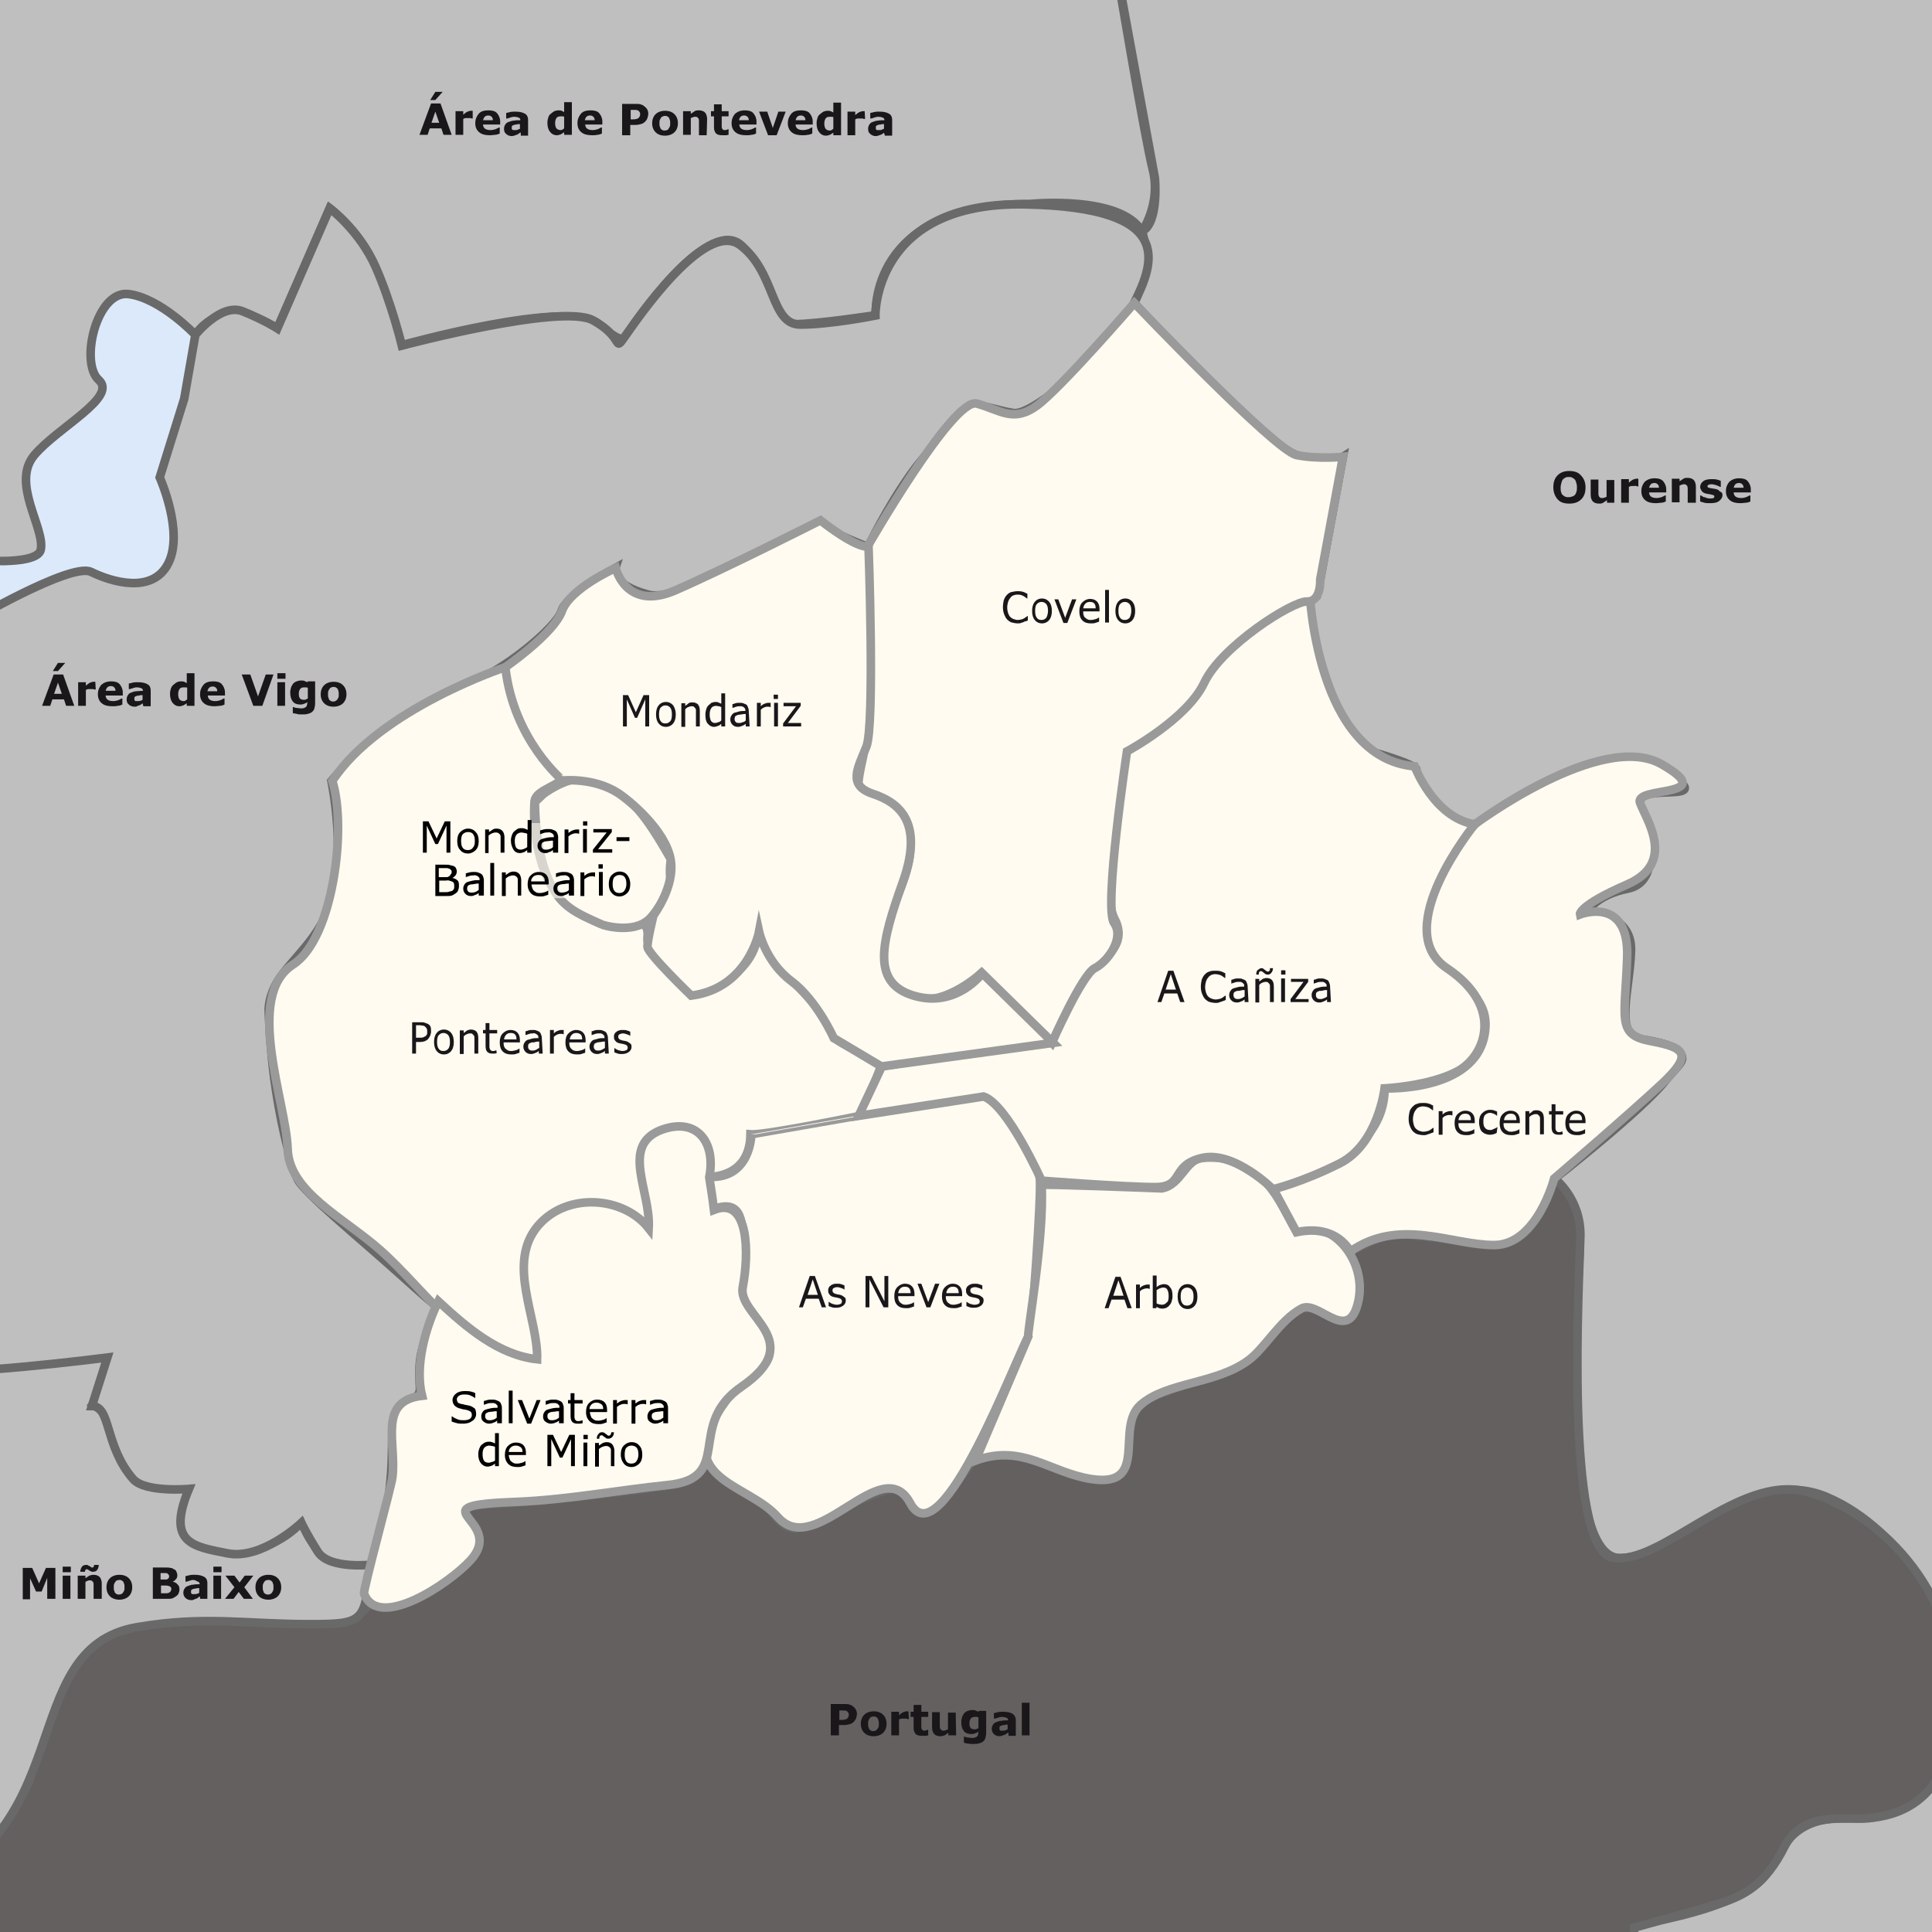 <svg xmlns="http://www.w3.org/2000/svg" xmlns:xlink="http://www.w3.org/1999/xlink" version="1.1" x="0px" y="0px" width="450px" height="450px" viewBox="0 0 450 450" style="enable-background:new 0 0 450 450;" xml:space="preserve">
<g id="Capa_10">
	<rect x="-27.2" y="-15.8" style="fill:#DCE9FB;" width="521.3" height="489.3"/>
</g>
<g id="provincies_x5F_joan_x5F_2">
	<a xlink:href="OURENSE">
		<path style="fill:#BFBFBF;stroke:#696969;stroke-width:2;stroke-miterlimit:10;" d="M260-7.5l9,49c0,0,1,10.4-3,12.4s0,0,0,0    s1.5,4.6,1,8.1s-2.8,8.6-2.8,8.6s30.3,32.9,37.8,35.4s10.8,0.4,10.8,0.4l-5.3,28.6l-0.8,3.8l-2.3,1.3c0,0,5,31.9,16.5,35.4    s8.7,4,8.7,4s4.5,14,14,13.5l0,0c0,0,28.2-23.7,43.5-14s-7.5,2-5,9s4.5,17.5-3,19s-9.5,5.5-9.5,5.5s10.6,0,10.3,9S376,241,382,242    c4.1,0.7,9.4,1.6,9.8,4.3c0.2,1.3-2,3-3.8,5.3c-5.5,7-26,23-26,23s6,7.5,6,14.5s-5.3,73.8,9.3,73.8s30-21.8,48-14.3    s32,30.3,30.5,50.8s-15.7,24.1-26.7,24.1s-13.9,6.3-17.3,12.4c-5.1,8.9-31.5,12.5-31.5,12.5l0.2,12.3l92-0.5l8-474.5L260-7.5"/>
	</a>
	<path style="fill:#63605F;stroke:#696969;stroke-width:2;stroke-miterlimit:10;" d="M-9.8,434.5c0,0,15.7-13,17.3-22   S14.8,381,32,378.1s48.5-0.2,50.8-1.6s3.7-3.3,3.7-3.3s3,3.7,13-2.3s14-12,11-15.7s-3-4.7,1.3-4.7s45.3-3.7,48.7-5.7   s4.3-4.3,4.3-4.3s12.3,7.3,13.7,9.7s4.3,6.7,7.7,5.7s21.3-11,23.7-9s4,7.3,7.7,4.3s9.7-12,9.7-12s5-4,11-1.7s22.3,8,23,4.3   s-1-14.3,4.5-15.7s24.2-8.7,26.2-12s10.3-13,12.3-11.3s8.8,4.7,10.3,2.7s0-14,0-14s6.3-3.3,9-4s24,3.3,28,1.3s10.5-14.3,10.5-14.3   s6.2,4.7,6,13.5s-3.8,72.8,7.5,74.8s29.3-19.7,45.3-15.3s34.7,22,34.7,47.7s-15,27.7-20.3,28.3s-15.3-2-19.7,6.7s-9.3,11.3-14.7,13   s-20.3,5.8-20.3,5.8v10.5l-390,13.7L-9.8,434.5"/>
</g>
<g id="comarques_1">
	<a xlink:href="O Mino Baixo">
		<path style="fill:#BFBFBF;stroke:#696969;stroke-width:2;stroke-miterlimit:10;" d="M-17.2,318.5c8.8,1.4,34.9-1.5,43.2-3.7    c-2,5.6-0.9,7.6-4.4,12.3c11,6.7,0.3,21,24.2,18.1c-13,16.8,13.7,21.7,24.5,9.2c2.6,7.8,7.7,10.1,16,9.9c-1.3,13.6-1.4,14-14.4,14    c-14.7,0-24.2-2-40,0.7c-29,5-12.5,49.8-54.2,62.1c0-37.3-1-83-1-120.3L-17.2,318.5z"/>
	</a>
	<a xlink:href="Pontevedra - comarca">
		<path style="fill:#BFBFBF;stroke:#696969;stroke-width:2;stroke-miterlimit:10;" d="M-14.5-5.5l-1,135c0,0,24,3.5,25-1.5    s-7-15.5-1.5-22s19.5-13.5,15-17.5s-0.5-21,7-20S45.5,78,45.5,78s5.7-10,19.1-1.5l12.2-28c0,0,8.2,6,11.2,15.5s5.6,16.4,5.6,16.4    s38.9-10.9,45.9-4.9s6,3,8.5-0.5s17.5-24,24.5-18s7,18.5,12.5,18.5s19-2.1,19-2.1s-2-25.9,36-25.9c0,0,21-2.1,26,6.4    c0,0,4.5-6.4,2.5-14.4s-8.5-47-8.5-47L-14.5-5.5z"/>
	</a>
	<a xlink:href="Vigo -comarca">
		<path style="fill:#BFBFBF;stroke:#696969;stroke-width:2;stroke-miterlimit:10;" d="M-7.8,145.2c0,0,24.3-14.3,29-12    s14.3,5.3,18-2s-2-20-2-20l5.7-18.3L45.5,78c0,0,6-7.5,11-5.5s8.1,4,8.1,4l12.2-28c0,0,7,5.3,10.7,13.7s6.1,18.3,6.1,18.3    s37.2-9.9,44.5-5.9s4.8,7.5,7.3,4s18.7-27.7,27-21.5s7,18.5,14,18.5s17.5-2.1,17.5-2.1s-0.5-26.6,34.9-25.9s30,13.6,25.3,23.1    s-23,26.2-28,25.5s-9.3-3.3-11.7,0c-1,1.5-7.6,7.7-12.3,14.3c-5.8,8.2-9.9,16.9-9.9,16.9s-8.2-3.1-10.6-5.1s-31.6,18.6-40.6,16.2    s-7.7-6.2-7.7-6.2s-11.4,6.2-12.5,10s-14.1,14.5-21.8,16.9c-3.5,1.1-12.1,5.4-18.7,10.3c-7.7,5.8-13.1,12.4-13.1,12.4    s3.8,18-0.6,29.6c-2.6,7-7.9,11.4-11.1,15.8c-2.2,3-3.1,6.4-2.9,8.6c0.1,2.4,0.5,10.7,1.7,18.2c1.4,9.2,3.7,17.8,5,20.5    c1.5,3.2,14.3,13.6,23.4,21.8c5.2,4.7,9.3,8.2,9.3,8.2s-2.5,4.9-3.7,9.8c-0.9,3.5-0.6,6.8-0.5,8.8c0.2,4.7-6.5-0.5-6.5,14.2    s-4.3,27-4.3,27s-10.3,1.3-13-3s-3.8-6.7-3.8-6.7s-9.2,8.7-17.2,7.1s-14.3-2.3-9-15c0,0-10.2,0.9-13-2.3c-6.7-7.7-5.1-17-9.6-17    l3.6-11.3c0,0-36.7,4.7-42.3,2.7S-7.8,145.2-7.8,145.2z"/>
	</a>
</g>
<g id="esp_x5F_muni_x5F_1101">
	<a xlink:href="Ponteareas">
		<path style="fill-rule:evenodd;clip-rule:evenodd;fill:#FFFBF0;stroke:#9A9A9A;stroke-width:2;stroke-miterlimit:10;" d="    M77.4,181.9c11-16.8,40.3-26.5,40.3-26.5s6.3,21.4,13.5,26c-2.5,2.1-6.5,2.9-6.7,5.3c-0.4,5.5,0.6,13.7,3.7,19.2    c2.8,4.9,7.8,7.4,8.4,7.7c6.9,3.3,15-2,14.2,4.9c-0.4,3.5,8.4,8.9,10.3,12.9c9-2.4,16.4-6.9,15.7-18.6    c1.7,14.3,14.3,18.8,17.4,28.5c0.7,2,11.1,5.3,11,7l-4.4,11.5c0,0-22.6,4.7-26,4.4c-0.1,10.3-9.7,9.9-9.7,9.9s-2.1-8.9-4-9.6    c-16.5-6.1-9,13.3-9.5,22.6c-5.8-7.5-19-8.6-25.7-0.7c-7.6,8.8-0.1,21.6-0.3,31.2c-17.5-1.8-25.5-16.2-37.1-26.5    c-8.5-7.5-21.2-13.5-21.5-23.5c-0.3-10.7-10.2-35.5,1.2-42.9C77.7,218.7,80.8,192.5,77.4,181.9L77.4,181.9z"/>
	</a>
	<g>
		<a xlink:href="Mondariz-Balneario">
			<path style="fill-rule:evenodd;clip-rule:evenodd;fill:#FFFBF0;stroke:#9A9A9A;stroke-width:2;stroke-miterlimit:10;" d="     M126.6,184.9c3.5-2.5,8.4-4.7,12.4-3.2c8,3.1,11.9,9.1,17.3,18.5c0,0-0.4,1.5-0.2,4.1c0.3,2.7-3,8-4.9,9.8     c-3.8,3.6-11.1,1.3-11.1,1.2c-6.1-2.7-9.3-4.2-11.8-9.3c-2.9-5.7-3.7-13.9-3.7-19.2L126.6,184.9z"/>
		</a>
	</g>
	<a xlink:href="As Neves">
		<path style="fill-rule:evenodd;clip-rule:evenodd;fill:#FFFBF0;stroke:#9A9A9A;stroke-width:2;stroke-miterlimit:10;" d="    M227.7,255c3.4-0.9,13.1,8.5,14.5,19.6c0.4,3.5-1.8,35.2-2.4,36.2c-2.7,4.1-20.6,52.9-27.8,39.3c-6.6-12.3-21.9,13.3-30.8,3.3    c-7.3-8.3-25.7-8.6-12-27.3c6-8.2,16.3-7.3,5-20.7c-5-5.8,4.4-28.6-8.2-23.7c-0.4-2.5-0.8-5.1-1.1-7.6c10,0.7,10.1-9.9,10.1-9.9    S215.1,257.2,227.7,255z"/>
	</a>
	<a xlink:href="Arbo">
		<g>
			<a xlink:href="O Pazo">
				<path style="fill-rule:evenodd;clip-rule:evenodd;fill:#FFFBF0;stroke:#9A9A9A;stroke-width:2;stroke-miterlimit:10;" d="      M242.6,276c-0.3-0.3,28,0.8,28,0.8c4.5-0.8,5.5-6.7,9.4-7.1c14.2-1.2,18.2,10.8,21.8,16.8c8.7-3,17.5,7.9,14.2,18      c-2.6,7.9-9.2-1.8-12.9,0.3c-5.1,2.8-8.5,9.3-12.4,12.1c-7.5,5.5-19,5-25,10.3c-6.1,5.3,2.2,19.4-11.5,17.3      c-9.7-1.5-16-8.3-27-4.3l12.3-28.9C239.2,310.5,243.3,288.1,242.6,276L242.6,276z"/>
			</a>
		</g>
	</a>
	<a xlink:href="Salvaterra de Mino">
		<path style="fill-rule:evenodd;clip-rule:evenodd;fill:#FFFBF0;stroke:#9A9A9A;stroke-width:2;stroke-miterlimit:10;" d="    M165.2,274.2c0.4,2.5,0.8,5.1,1.1,7.6c8.2-3.2,8.2,10.2,6.7,18c-1.3,6.7,15.3,12.5-0.3,23.2c-13.1,9-1.5,21.3-17.2,22.9    c-11.7,1.2-23.2,3.4-34.9,3.9c-25.1,0.9-2.3,4-11,13.6c-5,5.5-21.5,16.5-24.8,7.8c-0.3-0.8,6.3-24.7,6.6-27.1c1-8-3.5-17.8,6.9-19    c-1.7-6.8,0.7-15.7,3.8-22c6.6,6.1,14,12.5,23,13.5c0.3-9.6-7.3-22.4,0.3-31.2c6.8-7.8,19.9-6.7,25.7,0.7c0.5-8.6-6.5-19,2.6-22.8    C162.4,259.9,166.8,266.2,165.2,274.2L165.2,274.2z"/>
	</a>
	<a xlink:href="Crecente">
		<path style="fill-rule:evenodd;clip-rule:evenodd;fill:#FFFBF0;stroke:#9A9A9A;stroke-width:2;stroke-miterlimit:10;" d="    M343.5,192c0,0,29.5-22,43.5-14s-6.5,5-5,9s8.5,14-3,19s-11,7-11,7s11.5-4.5,11,10s-2.5,18,5.5,19.5s10,3,2.5,10s-25,22-25,22    s-4,15.5-14,15.5s-22-6.5-33.5,1.5c0,0-3-6.5-12.5-4.5l-5.8-10.8c0,0,26.3-4.7,26.3-22.7c0,0,22.9,1,23.5-14.5    c0.5-13.2-23.5-12.7-10.8-34.8C343.2,190.2,343.5,192,343.5,192z"/>
	</a>
	<a xlink:href="A Caniza">
		<path style="fill-rule:evenodd;clip-rule:evenodd;fill:#FFFBF0;stroke:#9A9A9A;stroke-width:2;stroke-miterlimit:10;" d="    M305,137.5c0,0,1.5,39,24.5,41c0,0,4.5,12,14,13.5c0,0-20,24.5-6.5,33.5s9,20.5,2.5,24s-17,4-17,4s-1.5,13-10.5,17.5    s-15.5,6-15.5,6s-9-9-16.5-7.3s-4,6.8-11,6.8s-26.4-1.5-26.4-1.5s-7.9-17.7-13.5-19.6l-29.1,4.5l5.4-11.5l39.7-6.5l8.3-16.4    c0,0,10.2-4,6.2-11.5s3-40,3-40s13-7,18-16S305,137.5,305,137.5z"/>
	</a>
	<a xlink:href="Covelo">
		<path style="fill-rule:evenodd;clip-rule:evenodd;fill:#FFFBF0;stroke:#9A9A9A;stroke-width:2;stroke-miterlimit:10;" d="    M202,127.4c0,0,20-34.9,25.5-33.4s8.5,4.5,14,0.5s22.7-23.9,22.7-23.9S297,105,302,106s10.8,0.4,10.8,0.4l-5.3,28.6    c0,0,0.3,5.2-3.1,5.1s-19.9,10.4-23.9,18.9s-18,16-18,16s-5.5,36.5-3,40s-1.5,9-4.5,10.5s-10,17.4-10,17.4l-16.5-16.2    c0,0-13,12.2-21.5,2.2s11.3-27,2.9-38s-11.9-1-8.9-14.5S202,127.4,202,127.4z"/>
	</a>
	<a xlink:href="Mondariz">
		<path style="fill-rule:evenodd;clip-rule:evenodd;fill:#FFFBF0;stroke:#9A9A9A;stroke-width:2;stroke-miterlimit:10;" d="    M117.7,155.4c0,0,11.3-7.8,13.2-13.1s12.5-10,12.5-10s2.4,10.2,13.9,5.2s33.8-16.3,33.8-16.3s8.1,6.5,11.2,6.1    c0,0,1.5,41.6-0.5,46.6s-4.5,9,1.5,11s12,6.5,7,20.5s-7.5,23.5,2.5,26.5s16-5.2,16-5.2l16.5,16.2l-40,5.5l-11.1-6.6    c0,0-3.9-8.8-9.9-13.3c-6-4.5-7.5-11.5-7.5-11.5s-2.5,13.2-15.8,14.9c0,0-10.2-9.8-10.2-11.4s1.4-7.3,1.4-7.3s5.1-6.7,4-13    c-1.2-6.9-9.7-13.8-12.1-15.4c-5.8-3.8-13-3-13-3S119.6,172.4,117.7,155.4z"/>
	</a>
</g>
<g id="bl">
	<rect x="97" y="191.7" style="opacity:0.6;fill:#FFFBF0;" width="51" height="17.5"/>
</g>
<g id="text_x5F_ciutats">
	<g>
		<g>
			<path style="fill:#1A171B;" d="M275.9,233.4h-1l-0.7-2l-3,0l-0.7,2h-0.9l2.5-7.3h1.2L275.9,233.4z M273.9,230.5l-1.2-3.6     l-1.2,3.6H273.9z"/>
			<path style="fill:#1A171B;" d="M285.5,232.9c-0.2,0.1-0.3,0.2-0.5,0.2c-0.1,0.1-0.3,0.1-0.5,0.2c-0.2,0.1-0.4,0.1-0.6,0.2     s-0.5,0.1-0.7,0.1c-0.5,0-1-0.1-1.4-0.2c-0.4-0.1-0.8-0.4-1.1-0.7c-0.3-0.3-0.5-0.7-0.7-1.2c-0.2-0.5-0.3-1-0.3-1.7     c0-0.6,0.1-1.1,0.2-1.6c0.2-0.5,0.4-0.9,0.7-1.2c0.3-0.3,0.6-0.6,1.1-0.7c0.4-0.2,0.9-0.2,1.4-0.2c0.4,0,0.7,0,1.1,0.1     c0.4,0.1,0.8,0.3,1.2,0.5v1.1h-0.1c-0.4-0.3-0.8-0.6-1.1-0.7s-0.8-0.2-1.2-0.2c-0.3,0-0.7,0.1-0.9,0.2s-0.5,0.3-0.7,0.6     c-0.2,0.2-0.4,0.6-0.5,0.9c-0.1,0.4-0.2,0.8-0.2,1.3c0,0.5,0.1,1,0.2,1.3s0.3,0.7,0.5,0.9c0.2,0.2,0.5,0.4,0.8,0.5     c0.3,0.1,0.6,0.2,0.9,0.2c0.4,0,0.9-0.1,1.2-0.2s0.7-0.4,1.1-0.7h0.1V232.9z"/>
			<path style="fill:#1A171B;" d="M290.8,233.4h-0.9v-0.6c-0.1,0.1-0.2,0.1-0.3,0.2c-0.1,0.1-0.3,0.2-0.4,0.2     c-0.1,0.1-0.3,0.1-0.5,0.2c-0.2,0.1-0.4,0.1-0.7,0.1c-0.5,0-0.9-0.2-1.2-0.5c-0.3-0.3-0.5-0.7-0.5-1.2c0-0.4,0.1-0.7,0.3-1     c0.2-0.3,0.4-0.5,0.7-0.6c0.3-0.1,0.7-0.2,1.1-0.3c0.4-0.1,0.9-0.1,1.4-0.1v-0.1c0-0.2,0-0.4-0.1-0.5c-0.1-0.1-0.2-0.2-0.3-0.3     c-0.1-0.1-0.3-0.1-0.4-0.2c-0.2,0-0.4,0-0.5,0c-0.2,0-0.5,0-0.8,0.1c-0.3,0.1-0.6,0.2-0.9,0.3h0v-0.9c0.2,0,0.4-0.1,0.7-0.2     s0.6-0.1,0.9-0.1c0.4,0,0.7,0,0.9,0.1c0.3,0.1,0.5,0.2,0.7,0.3c0.2,0.1,0.3,0.3,0.4,0.6c0.1,0.2,0.2,0.5,0.2,0.9L290.8,233.4z      M289.9,232.1l0-1.5c-0.3,0-0.6,0-0.9,0.1s-0.6,0.1-0.9,0.1c-0.2,0.1-0.5,0.2-0.6,0.3c-0.2,0.2-0.2,0.4-0.2,0.7     c0,0.3,0.1,0.5,0.3,0.7c0.2,0.2,0.5,0.2,0.8,0.2c0.3,0,0.6-0.1,0.8-0.2C289.5,232.4,289.7,232.2,289.9,232.1z"/>
			<path style="fill:#1A171B;" d="M296.7,233.4h-0.9l0-3.1c0-0.3,0-0.5,0-0.7c0-0.2-0.1-0.4-0.2-0.5c-0.1-0.1-0.2-0.2-0.3-0.3     c-0.1-0.1-0.3-0.1-0.6-0.1c-0.2,0-0.5,0.1-0.7,0.2c-0.3,0.1-0.5,0.3-0.7,0.5l0,4.1l-0.9,0l0-5.5l0.9,0v0.6     c0.3-0.2,0.6-0.4,0.8-0.6c0.3-0.1,0.6-0.2,0.9-0.2c0.6,0,1,0.2,1.3,0.5c0.3,0.4,0.4,0.9,0.4,1.5L296.7,233.4z M296.5,225.5     c0,0.5-0.2,0.9-0.4,1.1c-0.2,0.3-0.5,0.4-0.8,0.4c-0.2,0-0.3,0-0.5-0.1s-0.3-0.2-0.4-0.3c-0.1-0.1-0.3-0.2-0.4-0.3     s-0.2-0.1-0.3-0.1c-0.2,0-0.3,0.1-0.4,0.2s-0.1,0.3-0.1,0.6h-0.6c0-0.5,0.1-0.9,0.4-1.1s0.5-0.4,0.8-0.4c0.2,0,0.3,0,0.4,0.1     c0.1,0.1,0.3,0.2,0.4,0.3c0.1,0.1,0.3,0.2,0.4,0.3s0.2,0.1,0.3,0.1c0.2,0,0.3-0.1,0.4-0.2s0.1-0.3,0.1-0.6H296.5z"/>
			<path style="fill:#1A171B;" d="M299.4,227l-1,0v-1l1,0V227z M299.3,233.4l-0.9,0l0-5.5l0.9,0L299.3,233.4z"/>
			<path style="fill:#1A171B;" d="M304.8,233.4l-4.2,0v-0.7l3-4l-2.9,0V228l4,0v0.7l-3,4l3.1,0V233.4z"/>
			<path style="fill:#1A171B;" d="M310,233.4h-0.9v-0.6c-0.1,0.1-0.2,0.1-0.3,0.2c-0.1,0.1-0.3,0.2-0.4,0.2     c-0.1,0.1-0.3,0.1-0.5,0.2s-0.4,0.1-0.7,0.1c-0.5,0-0.9-0.2-1.2-0.5c-0.3-0.3-0.5-0.7-0.5-1.2c0-0.4,0.1-0.7,0.3-1     c0.2-0.3,0.4-0.5,0.7-0.6c0.3-0.1,0.7-0.2,1.1-0.3c0.4-0.1,0.9-0.1,1.4-0.1v-0.1c0-0.2,0-0.4-0.1-0.5c-0.1-0.1-0.2-0.2-0.3-0.3     c-0.1-0.1-0.3-0.1-0.4-0.2c-0.2,0-0.4,0-0.5,0c-0.2,0-0.5,0-0.8,0.1c-0.3,0.1-0.6,0.2-0.9,0.3h0v-0.9c0.2,0,0.4-0.1,0.7-0.2     s0.6-0.1,0.9-0.1c0.4,0,0.7,0,0.9,0.1c0.3,0.1,0.5,0.2,0.7,0.3c0.2,0.1,0.3,0.3,0.4,0.6c0.1,0.2,0.2,0.5,0.2,0.9L310,233.4z      M309.1,232.1l0-1.5c-0.3,0-0.6,0-0.9,0.1s-0.6,0.1-0.9,0.1c-0.2,0.1-0.5,0.2-0.6,0.3c-0.2,0.2-0.2,0.4-0.2,0.7     c0,0.3,0.1,0.5,0.3,0.7c0.2,0.2,0.5,0.2,0.8,0.2c0.3,0,0.6-0.1,0.8-0.2C308.7,232.4,308.9,232.3,309.1,232.1z"/>
		</g>
	</g>
	<g>
		<g>
			<path style="fill:#1A171B;" d="M239.4,144.5c-0.2,0.1-0.3,0.2-0.5,0.2s-0.3,0.1-0.5,0.2c-0.2,0.1-0.4,0.1-0.6,0.2     s-0.5,0.1-0.7,0.1c-0.5,0-1-0.1-1.4-0.2s-0.8-0.4-1.1-0.7c-0.3-0.3-0.5-0.7-0.7-1.2c-0.2-0.5-0.3-1-0.3-1.7     c0-0.6,0.1-1.1,0.2-1.6c0.2-0.5,0.4-0.9,0.7-1.2c0.3-0.3,0.6-0.6,1.1-0.7s0.9-0.2,1.4-0.2c0.4,0,0.7,0,1.1,0.1     c0.4,0.1,0.8,0.3,1.2,0.5v1.1h-0.1c-0.4-0.3-0.8-0.6-1.1-0.7c-0.4-0.2-0.8-0.2-1.2-0.2c-0.3,0-0.7,0.1-0.9,0.2     c-0.3,0.1-0.5,0.3-0.7,0.6c-0.2,0.2-0.4,0.6-0.5,0.9c-0.1,0.4-0.2,0.8-0.2,1.3c0,0.5,0.1,1,0.2,1.3s0.3,0.7,0.5,0.9     c0.2,0.2,0.5,0.4,0.8,0.5c0.3,0.1,0.6,0.2,0.9,0.2c0.4,0,0.9-0.1,1.2-0.2c0.4-0.2,0.7-0.4,1.1-0.7h0.1V144.5z"/>
			<path style="fill:#1A171B;" d="M245,142.3c0,0.9-0.2,1.6-0.6,2.1c-0.4,0.5-1,0.8-1.7,0.8c-0.7,0-1.3-0.3-1.7-0.8     s-0.6-1.2-0.6-2.1s0.2-1.6,0.6-2.1c0.4-0.5,1-0.8,1.7-0.8c0.7,0,1.3,0.3,1.7,0.8C244.8,140.7,245,141.4,245,142.3z M244.1,142.3     c0-0.7-0.1-1.2-0.4-1.6c-0.3-0.3-0.6-0.5-1.1-0.5c-0.5,0-0.8,0.2-1.1,0.5s-0.4,0.9-0.4,1.6c0,0.7,0.1,1.2,0.4,1.6     c0.3,0.4,0.6,0.5,1.1,0.5c0.5,0,0.8-0.2,1.1-0.5C243.9,143.5,244.1,143,244.1,142.3z"/>
			<path style="fill:#1A171B;" d="M250.7,139.6l-2.1,5.5h-0.9l-2.1-5.5l0.9,0l1.6,4.3l1.6-4.3L250.7,139.6z"/>
			<path style="fill:#1A171B;" d="M256.1,142.4l-3.8,0c0,0.3,0,0.6,0.1,0.9s0.2,0.5,0.4,0.6c0.2,0.2,0.4,0.3,0.6,0.4     c0.2,0.1,0.5,0.1,0.7,0.1c0.4,0,0.7-0.1,1.1-0.2c0.4-0.1,0.6-0.3,0.8-0.4h0v1c-0.3,0.1-0.6,0.2-0.9,0.3c-0.3,0.1-0.6,0.1-1,0.1     c-0.9,0-1.5-0.2-2-0.7c-0.5-0.5-0.7-1.2-0.7-2.1c0-0.9,0.2-1.6,0.7-2.1c0.5-0.5,1.1-0.8,1.8-0.8c0.7,0,1.2,0.2,1.6,0.6     c0.4,0.4,0.6,1,0.6,1.8V142.4z M255.2,141.7c0-0.5-0.1-0.9-0.3-1.1c-0.2-0.3-0.6-0.4-1-0.4c-0.5,0-0.8,0.1-1.1,0.4     c-0.3,0.3-0.4,0.6-0.5,1.1L255.2,141.7z"/>
			<path style="fill:#1A171B;" d="M258.3,145l-0.9,0l0-7.6l0.9,0L258.3,145z"/>
			<path style="fill:#1A171B;" d="M264.4,142.3c0,0.9-0.2,1.6-0.6,2.1s-1,0.8-1.7,0.8c-0.7,0-1.3-0.3-1.7-0.8s-0.6-1.2-0.6-2.1     s0.2-1.6,0.6-2.1c0.4-0.5,1-0.8,1.7-0.8c0.7,0,1.3,0.3,1.7,0.8C264.2,140.7,264.4,141.4,264.4,142.3z M263.5,142.3     c0-0.7-0.1-1.2-0.4-1.6c-0.3-0.3-0.6-0.5-1.1-0.5c-0.5,0-0.8,0.2-1.1,0.5c-0.3,0.3-0.4,0.9-0.4,1.6c0,0.7,0.1,1.2,0.4,1.6     s0.6,0.5,1.1,0.5c0.5,0,0.8-0.2,1.1-0.5C263.3,143.5,263.5,143,263.5,142.3z"/>
		</g>
	</g>
	<g>
		<g>
			<path style="fill:#1A171B;" d="M151.2,169.2l-0.9,0l0-6.3l-1.9,4.3l-0.5,0l-1.9-4.3l0,6.3h-0.9l0-7.3l1.2,0l1.8,4l1.8-4l1.3,0     L151.2,169.2z"/>
			<path style="fill:#1A171B;" d="M157.4,166.4c0,0.9-0.2,1.6-0.6,2.1s-1,0.8-1.7,0.8c-0.7,0-1.3-0.3-1.7-0.8s-0.6-1.2-0.6-2.1     c0-0.9,0.2-1.6,0.6-2.1c0.4-0.5,1-0.8,1.7-0.8c0.7,0,1.3,0.3,1.7,0.8C157.2,164.9,157.4,165.6,157.4,166.4z M156.5,166.4     c0-0.7-0.1-1.2-0.4-1.6c-0.3-0.3-0.6-0.5-1.1-0.5c-0.5,0-0.8,0.2-1.1,0.5c-0.3,0.3-0.4,0.9-0.4,1.6c0,0.7,0.1,1.2,0.4,1.6     c0.3,0.4,0.6,0.5,1.1,0.5c0.5,0,0.8-0.2,1.1-0.5C156.4,167.7,156.5,167.1,156.5,166.4z"/>
			<path style="fill:#1A171B;" d="M163,169.2h-0.9l0-3.1c0-0.3,0-0.5,0-0.7c0-0.2-0.1-0.4-0.2-0.5c-0.1-0.1-0.2-0.2-0.3-0.3     c-0.1-0.1-0.3-0.1-0.6-0.1c-0.2,0-0.5,0.1-0.7,0.2c-0.3,0.1-0.5,0.3-0.7,0.5l0,4.1h-0.9l0-5.5h0.9l0,0.6c0.3-0.2,0.6-0.4,0.8-0.6     s0.6-0.2,0.9-0.2c0.6,0,1,0.2,1.3,0.5c0.3,0.4,0.4,0.9,0.4,1.5L163,169.2z"/>
			<path style="fill:#1A171B;" d="M168.9,169.2H168l0-0.6c-0.2,0.2-0.5,0.4-0.8,0.5c-0.3,0.1-0.6,0.2-0.9,0.2     c-0.6,0-1.1-0.3-1.5-0.8c-0.4-0.5-0.5-1.2-0.5-2.1c0-0.5,0.1-0.9,0.2-1.2c0.1-0.4,0.3-0.7,0.5-0.9c0.2-0.2,0.5-0.4,0.7-0.6     c0.3-0.1,0.6-0.2,0.9-0.2c0.3,0,0.5,0,0.7,0.1c0.2,0.1,0.4,0.2,0.7,0.3l0-2.4l0.9,0L168.9,169.2z M168,167.8l0-3.1     c-0.2-0.1-0.4-0.2-0.6-0.2c-0.2,0-0.4-0.1-0.6-0.1c-0.5,0-0.9,0.2-1.1,0.5c-0.3,0.4-0.4,0.9-0.4,1.5c0,0.6,0.1,1.1,0.3,1.5     c0.2,0.3,0.5,0.5,1,0.5c0.2,0,0.5-0.1,0.7-0.2C167.6,168.2,167.8,168,168,167.8z"/>
			<path style="fill:#1A171B;" d="M174.6,169.2h-0.9v-0.6c-0.1,0.1-0.2,0.1-0.3,0.2c-0.1,0.1-0.3,0.2-0.4,0.2     c-0.1,0.1-0.3,0.1-0.5,0.2c-0.2,0.1-0.4,0.1-0.7,0.1c-0.5,0-0.9-0.2-1.2-0.5c-0.3-0.3-0.5-0.7-0.5-1.2c0-0.4,0.1-0.7,0.3-1     c0.2-0.3,0.4-0.5,0.7-0.6c0.3-0.1,0.7-0.2,1.1-0.3c0.4-0.1,0.9-0.1,1.4-0.1v-0.1c0-0.2,0-0.4-0.1-0.5s-0.2-0.2-0.3-0.3     c-0.1-0.1-0.3-0.1-0.4-0.2c-0.2,0-0.4,0-0.5,0c-0.2,0-0.5,0-0.8,0.1s-0.6,0.2-0.9,0.3h0l0-0.9c0.2,0,0.4-0.1,0.7-0.2     s0.6-0.1,0.9-0.1c0.4,0,0.7,0,0.9,0.1c0.3,0.1,0.5,0.2,0.7,0.3c0.2,0.1,0.3,0.3,0.4,0.6c0.1,0.2,0.2,0.5,0.2,0.9L174.6,169.2z      M173.7,167.8l0-1.5c-0.3,0-0.6,0-0.9,0.1c-0.4,0-0.6,0.1-0.9,0.1c-0.2,0.1-0.5,0.2-0.6,0.3s-0.2,0.4-0.2,0.7     c0,0.3,0.1,0.5,0.3,0.7c0.2,0.2,0.5,0.2,0.8,0.2c0.3,0,0.6-0.1,0.8-0.2C173.3,168.2,173.5,168,173.7,167.8z"/>
			<path style="fill:#1A171B;" d="M179.5,164.7L179.5,164.7c-0.2,0-0.3-0.1-0.4-0.1s-0.3,0-0.4,0c-0.3,0-0.5,0.1-0.8,0.2     c-0.2,0.1-0.5,0.3-0.7,0.5l0,3.9l-0.9,0l0-5.5l0.9,0l0,0.8c0.3-0.3,0.6-0.5,0.9-0.6c0.3-0.1,0.5-0.2,0.8-0.2c0.2,0,0.3,0,0.3,0     c0.1,0,0.2,0,0.3,0L179.5,164.7z"/>
			<path style="fill:#1A171B;" d="M181.2,162.8l-1,0l0-1l1,0V162.8z M181.2,169.2h-0.9l0-5.5l0.9,0L181.2,169.2z"/>
			<path style="fill:#1A171B;" d="M186.6,169.2l-4.2,0l0-0.7l3-4l-2.9,0v-0.8l4,0v0.7l-3,4l3.1,0L186.6,169.2z"/>
		</g>
	</g>
	<g>
		<g>
			<path style="fill:#1A171B;" d="M192.4,304.5l-1,0l-0.7-2l-3,0l-0.7,2h-0.9l2.5-7.3l1.2,0L192.4,304.5z M190.5,301.6l-1.2-3.6     l-1.2,3.6L190.5,301.6z"/>
			<path style="fill:#1A171B;" d="M197,302.9c0,0.5-0.2,0.9-0.6,1.2s-0.9,0.5-1.6,0.5c-0.4,0-0.7,0-1-0.1c-0.3-0.1-0.6-0.2-0.8-0.3     l0-1h0c0.3,0.2,0.6,0.4,0.9,0.5c0.3,0.1,0.7,0.2,1,0.2c0.4,0,0.7-0.1,0.9-0.2s0.3-0.3,0.3-0.6c0-0.2-0.1-0.4-0.2-0.5     c-0.1-0.1-0.3-0.2-0.7-0.3c-0.1,0-0.3-0.1-0.5-0.1c-0.2,0-0.4-0.1-0.5-0.1c-0.5-0.1-0.8-0.3-1-0.6c-0.2-0.2-0.3-0.5-0.3-0.9     c0-0.2,0-0.4,0.1-0.6c0.1-0.2,0.2-0.4,0.4-0.5c0.2-0.2,0.4-0.3,0.7-0.4c0.3-0.1,0.6-0.1,0.9-0.1c0.3,0,0.6,0,0.9,0.1     c0.3,0.1,0.6,0.2,0.8,0.3l0,1h0c-0.2-0.2-0.5-0.3-0.8-0.4c-0.3-0.1-0.6-0.2-0.9-0.2c-0.3,0-0.6,0.1-0.8,0.2     c-0.2,0.1-0.3,0.3-0.3,0.6c0,0.2,0.1,0.4,0.2,0.5c0.1,0.1,0.3,0.2,0.6,0.3c0.2,0,0.3,0.1,0.5,0.1c0.2,0,0.4,0.1,0.5,0.1     c0.4,0.1,0.7,0.3,0.9,0.5C196.9,302.2,197,302.5,197,302.9z"/>
			<path style="fill:#1A171B;" d="M206.9,304.5h-1.1l-3.3-6.5l0,6.5h-0.9l0-7.3h1.4l3,5.9l0-5.9h0.9L206.9,304.5z"/>
			<path style="fill:#1A171B;" d="M213,301.9l-3.8,0c0,0.3,0,0.6,0.1,0.9c0.1,0.2,0.2,0.5,0.4,0.6c0.2,0.2,0.4,0.3,0.6,0.4     c0.2,0.1,0.5,0.1,0.7,0.1c0.4,0,0.7-0.1,1.1-0.2c0.4-0.1,0.6-0.3,0.8-0.4h0l0,1c-0.3,0.1-0.6,0.2-0.9,0.3s-0.6,0.1-1,0.1     c-0.9,0-1.5-0.2-2-0.7c-0.5-0.5-0.7-1.2-0.7-2.1c0-0.9,0.2-1.6,0.7-2.1c0.5-0.5,1.1-0.8,1.8-0.8c0.7,0,1.2,0.2,1.6,0.6     c0.4,0.4,0.6,1,0.6,1.8V301.9z M212.1,301.2c0-0.5-0.1-0.9-0.3-1.1c-0.2-0.3-0.6-0.4-1-0.4c-0.5,0-0.8,0.1-1.1,0.4     c-0.3,0.3-0.4,0.6-0.5,1.1L212.1,301.2z"/>
			<path style="fill:#1A171B;" d="M218.8,299l-2.1,5.5l-0.9,0l-2.1-5.5h0.9l1.6,4.3l1.6-4.3H218.8z"/>
			<path style="fill:#1A171B;" d="M224.1,301.9l-3.8,0c0,0.3,0,0.6,0.1,0.9c0.1,0.2,0.2,0.5,0.4,0.6c0.2,0.2,0.4,0.3,0.6,0.4     c0.2,0.1,0.5,0.1,0.7,0.1c0.4,0,0.7-0.1,1.1-0.2c0.4-0.1,0.6-0.3,0.8-0.4h0l0,1c-0.3,0.1-0.6,0.2-0.9,0.3s-0.6,0.1-1,0.1     c-0.9,0-1.5-0.2-2-0.7c-0.5-0.5-0.7-1.2-0.7-2.1c0-0.9,0.2-1.6,0.7-2.1c0.5-0.5,1.1-0.8,1.8-0.8c0.7,0,1.2,0.2,1.6,0.6     c0.4,0.4,0.6,1,0.6,1.8V301.9z M223.3,301.2c0-0.5-0.1-0.9-0.3-1.1c-0.2-0.3-0.6-0.4-1-0.4c-0.5,0-0.8,0.1-1.1,0.4     c-0.3,0.3-0.4,0.6-0.5,1.1L223.3,301.2z"/>
			<path style="fill:#1A171B;" d="M229.1,302.9c0,0.5-0.2,0.9-0.6,1.2c-0.4,0.3-0.9,0.5-1.6,0.5c-0.4,0-0.7,0-1-0.1     c-0.3-0.1-0.6-0.2-0.8-0.3l0-1h0c0.3,0.2,0.6,0.4,0.9,0.5c0.3,0.1,0.7,0.2,1,0.2c0.4,0,0.7-0.1,0.9-0.2c0.2-0.1,0.3-0.3,0.3-0.6     c0-0.2-0.1-0.4-0.2-0.5c-0.1-0.1-0.3-0.2-0.7-0.3c-0.1,0-0.3-0.1-0.5-0.1c-0.2,0-0.4-0.1-0.5-0.1c-0.5-0.1-0.8-0.3-1-0.6     c-0.2-0.2-0.3-0.5-0.3-0.9c0-0.2,0-0.4,0.1-0.6c0.1-0.2,0.2-0.4,0.4-0.5c0.2-0.2,0.4-0.3,0.7-0.4c0.3-0.1,0.6-0.1,0.9-0.1     c0.3,0,0.6,0,0.9,0.1c0.3,0.1,0.6,0.2,0.8,0.3l0,1h0c-0.2-0.2-0.5-0.3-0.8-0.4c-0.3-0.1-0.6-0.2-0.9-0.2c-0.3,0-0.6,0.1-0.8,0.2     c-0.2,0.1-0.3,0.3-0.3,0.6c0,0.2,0.1,0.4,0.2,0.5c0.1,0.1,0.3,0.2,0.6,0.3c0.2,0,0.3,0.1,0.5,0.1s0.4,0.1,0.5,0.1     c0.4,0.1,0.7,0.3,0.9,0.5C229,302.2,229.1,302.5,229.1,302.9z"/>
		</g>
	</g>
	<g>
		<g>
			<path style="fill:#1A171B;" d="M333.9,263.7c-0.2,0.1-0.3,0.2-0.5,0.2c-0.1,0.1-0.3,0.1-0.5,0.2c-0.2,0.1-0.4,0.1-0.6,0.2     s-0.5,0.1-0.7,0.1c-0.5,0-1-0.1-1.4-0.2c-0.4-0.1-0.8-0.4-1.1-0.7c-0.3-0.3-0.5-0.7-0.7-1.2c-0.2-0.5-0.3-1-0.3-1.7     c0-0.6,0.1-1.1,0.2-1.6s0.4-0.9,0.7-1.2c0.3-0.3,0.6-0.6,1.1-0.7c0.4-0.2,0.9-0.2,1.4-0.2c0.4,0,0.7,0,1.1,0.1     c0.4,0.1,0.8,0.3,1.2,0.5v1.1h-0.1c-0.4-0.3-0.8-0.6-1.1-0.7s-0.8-0.2-1.2-0.2c-0.3,0-0.7,0.1-0.9,0.2c-0.3,0.1-0.5,0.3-0.7,0.6     c-0.2,0.2-0.4,0.6-0.5,0.9c-0.1,0.4-0.2,0.8-0.2,1.3c0,0.5,0.1,1,0.2,1.3c0.1,0.4,0.3,0.7,0.5,0.9c0.2,0.2,0.5,0.4,0.8,0.5     c0.3,0.1,0.6,0.2,0.9,0.2c0.4,0,0.9-0.1,1.2-0.2s0.7-0.4,1.1-0.7h0.1L333.9,263.7z"/>
			<path style="fill:#1A171B;" d="M338.3,259.8L338.3,259.8c-0.2,0-0.3-0.1-0.4-0.1c-0.1,0-0.3,0-0.4,0c-0.3,0-0.5,0.1-0.8,0.2     c-0.3,0.1-0.5,0.3-0.7,0.5l0,3.9h-0.9l0-5.5h0.9v0.8c0.3-0.3,0.6-0.5,0.9-0.6c0.3-0.1,0.5-0.2,0.8-0.2c0.2,0,0.3,0,0.3,0     c0.1,0,0.2,0,0.3,0V259.8z"/>
			<path style="fill:#1A171B;" d="M343.5,261.6l-3.8,0c0,0.3,0,0.6,0.1,0.9c0.1,0.2,0.2,0.5,0.4,0.6c0.2,0.2,0.4,0.3,0.6,0.4     s0.5,0.1,0.7,0.1c0.4,0,0.7-0.1,1.1-0.2c0.4-0.1,0.6-0.3,0.8-0.4h0l0,1c-0.3,0.1-0.6,0.2-0.9,0.3c-0.3,0.1-0.6,0.1-1,0.1     c-0.9,0-1.5-0.2-2-0.7c-0.5-0.5-0.7-1.2-0.7-2.1c0-0.9,0.2-1.6,0.7-2.1c0.5-0.5,1.1-0.8,1.8-0.8c0.7,0,1.2,0.2,1.6,0.6     s0.6,1,0.6,1.8V261.6z M342.6,260.9c0-0.5-0.1-0.9-0.3-1.1c-0.2-0.3-0.6-0.4-1-0.4c-0.5,0-0.8,0.1-1.1,0.4s-0.4,0.6-0.5,1.1     L342.6,260.9z"/>
			<path style="fill:#1A171B;" d="M348.6,263.9c-0.3,0.1-0.6,0.3-0.8,0.3c-0.3,0.1-0.5,0.1-0.8,0.1c-0.4,0-0.7-0.1-1-0.2     c-0.3-0.1-0.6-0.3-0.8-0.5c-0.2-0.2-0.4-0.5-0.5-0.9s-0.2-0.8-0.2-1.3c0-0.9,0.2-1.6,0.7-2.1c0.5-0.5,1.1-0.8,1.8-0.8     c0.3,0,0.6,0,0.9,0.1s0.5,0.2,0.8,0.3v1h0c-0.3-0.2-0.5-0.4-0.8-0.5s-0.6-0.2-0.8-0.2c-0.5,0-0.9,0.2-1.2,0.5     c-0.3,0.3-0.4,0.9-0.4,1.5c0,0.7,0.1,1.2,0.4,1.5c0.3,0.4,0.7,0.5,1.2,0.5c0.2,0,0.4,0,0.5-0.1s0.3-0.1,0.5-0.2     c0.1-0.1,0.2-0.1,0.4-0.2c0.1-0.1,0.2-0.1,0.3-0.2h0L348.6,263.9z"/>
			<path style="fill:#1A171B;" d="M354,261.6l-3.8,0c0,0.3,0,0.6,0.1,0.9c0.1,0.2,0.2,0.5,0.4,0.6c0.2,0.2,0.4,0.3,0.6,0.4     c0.2,0.1,0.5,0.1,0.7,0.1c0.4,0,0.7-0.1,1.1-0.2c0.4-0.1,0.6-0.3,0.8-0.4h0l0,1c-0.3,0.1-0.6,0.2-0.9,0.3c-0.3,0.1-0.6,0.1-1,0.1     c-0.9,0-1.5-0.2-2-0.7c-0.5-0.5-0.7-1.2-0.7-2.1c0-0.9,0.2-1.6,0.7-2.1s1.1-0.8,1.8-0.8c0.7,0,1.2,0.2,1.6,0.6s0.6,1,0.6,1.8     V261.6z M353.2,260.9c0-0.5-0.1-0.9-0.3-1.1c-0.2-0.3-0.6-0.4-1-0.4c-0.5,0-0.8,0.1-1.1,0.4s-0.4,0.6-0.5,1.1L353.2,260.9z"/>
			<path style="fill:#1A171B;" d="M359.6,264.2h-0.9l0-3.1c0-0.3,0-0.5,0-0.7c0-0.2-0.1-0.4-0.2-0.5c-0.1-0.1-0.2-0.2-0.3-0.3     c-0.1-0.1-0.3-0.1-0.6-0.1c-0.2,0-0.5,0.1-0.7,0.2c-0.3,0.1-0.5,0.3-0.7,0.5l0,4.1h-0.9l0-5.5h0.9v0.6c0.3-0.2,0.6-0.4,0.8-0.6     s0.6-0.2,0.9-0.2c0.6,0,1,0.2,1.3,0.5c0.3,0.4,0.4,0.9,0.4,1.5L359.6,264.2z"/>
			<path style="fill:#1A171B;" d="M364,264.2c-0.2,0-0.3,0.1-0.5,0.1s-0.4,0-0.5,0c-0.5,0-0.9-0.1-1.2-0.4c-0.3-0.3-0.4-0.8-0.4-1.4     l0-2.9h-0.6v-0.8h0.6v-1.6h0.9v1.6l1.8,0v0.8l-1.8,0l0,2.5c0,0.3,0,0.5,0,0.7c0,0.2,0.1,0.3,0.1,0.5c0.1,0.1,0.2,0.2,0.3,0.3     c0.1,0.1,0.3,0.1,0.5,0.1c0.1,0,0.3,0,0.4-0.1c0.2,0,0.3-0.1,0.3-0.1h0L364,264.2z"/>
			<path style="fill:#1A171B;" d="M369.3,261.6l-3.8,0c0,0.3,0,0.6,0.1,0.9c0.1,0.2,0.2,0.5,0.4,0.6c0.2,0.2,0.4,0.3,0.6,0.4     c0.2,0.1,0.5,0.1,0.7,0.1c0.4,0,0.7-0.1,1.1-0.2c0.4-0.1,0.6-0.3,0.8-0.4h0l0,1c-0.3,0.1-0.6,0.2-0.9,0.3c-0.3,0.1-0.6,0.1-1,0.1     c-0.9,0-1.5-0.2-2-0.7c-0.5-0.5-0.7-1.2-0.7-2.1c0-0.9,0.2-1.6,0.7-2.1s1.1-0.8,1.8-0.8c0.7,0,1.2,0.2,1.6,0.6s0.6,1,0.6,1.8     V261.6z M368.5,260.9c0-0.5-0.1-0.9-0.3-1.1c-0.2-0.3-0.6-0.4-1-0.4c-0.5,0-0.8,0.1-1.1,0.4s-0.4,0.6-0.5,1.1L368.5,260.9z"/>
		</g>
	</g>
	<g>
		<g>
			<path style="fill:#1A171B;" d="M100.4,240.3c0,0.3-0.1,0.6-0.2,0.9c-0.1,0.3-0.3,0.5-0.4,0.7c-0.2,0.3-0.5,0.4-0.8,0.6     c-0.3,0.1-0.7,0.2-1.2,0.2h-0.9l0,2.7l-0.9,0l0-7.3l1.9,0c0.4,0,0.8,0,1,0.1c0.3,0.1,0.5,0.2,0.8,0.3c0.3,0.2,0.5,0.4,0.6,0.7     C100.4,239.5,100.4,239.9,100.4,240.3z M99.5,240.3c0-0.3,0-0.5-0.1-0.7c-0.1-0.2-0.2-0.3-0.4-0.5c-0.1-0.1-0.3-0.2-0.5-0.2     c-0.2,0-0.4-0.1-0.7-0.1h-0.9l0,2.9h0.8c0.4,0,0.7,0,0.9-0.1c0.2-0.1,0.4-0.2,0.6-0.3c0.1-0.2,0.2-0.3,0.3-0.5     C99.5,240.7,99.5,240.6,99.5,240.3z"/>
			<path style="fill:#1A171B;" d="M105.7,242.7c0,0.9-0.2,1.6-0.6,2.1c-0.4,0.5-1,0.8-1.7,0.8c-0.7,0-1.3-0.3-1.7-0.8     s-0.6-1.2-0.6-2.1c0-0.9,0.2-1.6,0.6-2.1c0.4-0.5,1-0.8,1.7-0.8c0.7,0,1.3,0.3,1.7,0.8C105.5,241.1,105.7,241.8,105.7,242.7z      M104.8,242.7c0-0.7-0.1-1.2-0.4-1.6c-0.3-0.3-0.6-0.5-1.1-0.5c-0.5,0-0.8,0.2-1.1,0.5s-0.4,0.9-0.4,1.6c0,0.7,0.1,1.2,0.4,1.6     c0.3,0.4,0.6,0.5,1.1,0.5c0.5,0,0.8-0.2,1.1-0.5C104.7,243.9,104.8,243.4,104.8,242.7z"/>
			<path style="fill:#1A171B;" d="M111.4,245.4h-0.9l0-3.1c0-0.3,0-0.5,0-0.7s-0.1-0.4-0.2-0.5c-0.1-0.1-0.2-0.2-0.3-0.3     c-0.1-0.1-0.3-0.1-0.6-0.1c-0.2,0-0.5,0.1-0.7,0.2c-0.3,0.1-0.5,0.3-0.7,0.5l0,4.1h-0.9l0-5.5h0.9v0.6c0.3-0.2,0.6-0.4,0.8-0.6     c0.3-0.1,0.6-0.2,0.9-0.2c0.6,0,1,0.2,1.3,0.5c0.3,0.4,0.4,0.9,0.4,1.5L111.4,245.4z"/>
			<path style="fill:#1A171B;" d="M115.7,245.3c-0.2,0-0.3,0.1-0.5,0.1c-0.2,0-0.4,0-0.5,0c-0.5,0-0.9-0.1-1.2-0.4     c-0.3-0.3-0.4-0.8-0.4-1.4l0-2.9h-0.6l0-0.8h0.6l0-1.6h0.9l0,1.6l1.8,0l0,0.8l-1.8,0l0,2.5c0,0.3,0,0.5,0,0.7s0.1,0.3,0.1,0.5     c0.1,0.1,0.2,0.2,0.3,0.3c0.1,0.1,0.3,0.1,0.5,0.1c0.1,0,0.3,0,0.4-0.1c0.2,0,0.3-0.1,0.3-0.1h0L115.7,245.3z"/>
			<path style="fill:#1A171B;" d="M121.1,242.8l-3.8,0c0,0.3,0,0.6,0.1,0.9c0.1,0.2,0.2,0.5,0.4,0.6c0.2,0.2,0.4,0.3,0.6,0.4     c0.2,0.1,0.5,0.1,0.7,0.1c0.4,0,0.7-0.1,1.1-0.2c0.4-0.1,0.6-0.3,0.8-0.4h0l0,1c-0.3,0.1-0.6,0.2-0.9,0.3c-0.3,0.1-0.6,0.1-1,0.1     c-0.9,0-1.5-0.2-2-0.7s-0.7-1.2-0.7-2.1c0-0.9,0.2-1.6,0.7-2.1c0.5-0.5,1.1-0.8,1.8-0.8c0.7,0,1.2,0.2,1.6,0.6     c0.4,0.4,0.6,1,0.6,1.8V242.8z M120.3,242.1c0-0.5-0.1-0.9-0.3-1.1c-0.2-0.3-0.6-0.4-1-0.4c-0.5,0-0.8,0.1-1.1,0.4     c-0.3,0.3-0.4,0.6-0.5,1.1L120.3,242.1z"/>
			<path style="fill:#1A171B;" d="M126.4,245.4h-0.9v-0.6c-0.1,0.1-0.2,0.1-0.3,0.2c-0.1,0.1-0.3,0.2-0.4,0.2     c-0.1,0.1-0.3,0.1-0.5,0.2c-0.2,0.1-0.4,0.1-0.7,0.1c-0.5,0-0.9-0.2-1.2-0.5c-0.3-0.3-0.5-0.7-0.5-1.2c0-0.4,0.1-0.7,0.3-1     c0.2-0.3,0.4-0.5,0.7-0.6c0.3-0.1,0.7-0.2,1.1-0.3s0.9-0.1,1.4-0.1v-0.1c0-0.2,0-0.4-0.1-0.5s-0.2-0.2-0.3-0.3     c-0.1-0.1-0.3-0.1-0.4-0.2s-0.4,0-0.5,0c-0.2,0-0.5,0-0.8,0.1s-0.6,0.2-0.9,0.3h0v-0.9c0.2,0,0.4-0.1,0.7-0.2     c0.3-0.1,0.6-0.1,0.9-0.1c0.4,0,0.7,0,0.9,0.1c0.3,0.1,0.5,0.2,0.7,0.3c0.2,0.2,0.3,0.3,0.4,0.6c0.1,0.2,0.2,0.5,0.2,0.9     L126.4,245.4z M125.6,244.1v-1.5c-0.3,0-0.6,0-0.9,0.1s-0.6,0.1-0.9,0.1c-0.2,0.1-0.5,0.2-0.6,0.3c-0.2,0.2-0.2,0.4-0.2,0.7     c0,0.3,0.1,0.5,0.3,0.7c0.2,0.2,0.5,0.2,0.8,0.2c0.3,0,0.6-0.1,0.8-0.2C125.1,244.4,125.3,244.2,125.6,244.1z"/>
			<path style="fill:#1A171B;" d="M131.3,240.9L131.3,240.9c-0.2,0-0.3-0.1-0.4-0.1c-0.1,0-0.3,0-0.4,0c-0.3,0-0.5,0.1-0.8,0.2     c-0.2,0.1-0.5,0.3-0.7,0.5l0,3.9h-0.9l0-5.5h0.9v0.8c0.3-0.3,0.6-0.5,0.9-0.6s0.5-0.2,0.8-0.2c0.2,0,0.3,0,0.3,0     c0.1,0,0.2,0,0.3,0V240.9z"/>
			<path style="fill:#1A171B;" d="M136.4,242.8l-3.8,0c0,0.3,0,0.6,0.1,0.9c0.1,0.2,0.2,0.5,0.4,0.6c0.2,0.2,0.3,0.3,0.6,0.4     c0.2,0.1,0.5,0.1,0.7,0.1c0.4,0,0.7-0.1,1.1-0.2c0.4-0.1,0.6-0.3,0.8-0.4h0v1c-0.3,0.1-0.6,0.2-0.9,0.3c-0.3,0.1-0.6,0.1-1,0.1     c-0.9,0-1.5-0.2-2-0.7s-0.7-1.2-0.7-2.1c0-0.9,0.2-1.6,0.7-2.1c0.5-0.5,1.1-0.8,1.8-0.8c0.7,0,1.2,0.2,1.6,0.6     c0.4,0.4,0.6,1,0.6,1.8L136.4,242.8z M135.6,242.1c0-0.5-0.1-0.9-0.3-1.1s-0.6-0.4-1-0.4c-0.5,0-0.8,0.1-1.1,0.4     c-0.3,0.3-0.4,0.6-0.5,1.1L135.6,242.1z"/>
			<path style="fill:#1A171B;" d="M141.8,245.4h-0.9v-0.6c-0.1,0.1-0.2,0.1-0.3,0.2c-0.1,0.1-0.3,0.2-0.4,0.2     c-0.1,0.1-0.3,0.1-0.5,0.2c-0.2,0.1-0.4,0.1-0.7,0.1c-0.5,0-0.9-0.2-1.2-0.5c-0.3-0.3-0.5-0.7-0.5-1.2c0-0.4,0.1-0.7,0.3-1     c0.2-0.3,0.4-0.5,0.7-0.6c0.3-0.1,0.7-0.2,1.1-0.3c0.4-0.1,0.9-0.1,1.4-0.1v-0.1c0-0.2,0-0.4-0.1-0.5s-0.2-0.2-0.3-0.3     c-0.1-0.1-0.3-0.1-0.4-0.2c-0.2,0-0.4,0-0.5,0c-0.2,0-0.5,0-0.8,0.1c-0.3,0.1-0.6,0.2-0.9,0.3h0l0-0.9c0.2,0,0.4-0.1,0.7-0.2     c0.3-0.1,0.6-0.1,0.9-0.1c0.4,0,0.7,0,0.9,0.1s0.5,0.2,0.7,0.3c0.2,0.2,0.3,0.3,0.4,0.6c0.1,0.2,0.2,0.5,0.2,0.9L141.8,245.4z      M140.9,244.1l0-1.5c-0.3,0-0.6,0-0.9,0.1c-0.4,0-0.6,0.1-0.9,0.1c-0.2,0.1-0.5,0.2-0.6,0.3s-0.2,0.4-0.2,0.7     c0,0.3,0.1,0.5,0.3,0.7c0.2,0.2,0.5,0.2,0.8,0.2c0.3,0,0.6-0.1,0.8-0.2C140.4,244.4,140.7,244.2,140.9,244.1z"/>
			<path style="fill:#1A171B;" d="M147.1,243.8c0,0.5-0.2,0.9-0.6,1.2c-0.4,0.3-0.9,0.5-1.6,0.5c-0.4,0-0.7,0-1-0.1     c-0.3-0.1-0.6-0.2-0.8-0.3l0-1h0c0.3,0.2,0.6,0.4,0.9,0.5c0.3,0.1,0.7,0.2,1,0.2c0.4,0,0.7-0.1,0.9-0.2s0.3-0.3,0.3-0.6     c0-0.2-0.1-0.4-0.2-0.5c-0.1-0.1-0.3-0.2-0.7-0.3c-0.1,0-0.3-0.1-0.5-0.1c-0.2,0-0.4-0.1-0.5-0.1c-0.5-0.1-0.8-0.3-1-0.6     c-0.2-0.2-0.3-0.5-0.3-0.9c0-0.2,0-0.4,0.1-0.6s0.2-0.4,0.4-0.5c0.2-0.2,0.4-0.3,0.7-0.4c0.3-0.1,0.6-0.1,0.9-0.1     c0.3,0,0.6,0,0.9,0.1c0.3,0.1,0.6,0.2,0.8,0.3l0,1h0c-0.2-0.2-0.5-0.3-0.8-0.4c-0.3-0.1-0.6-0.2-0.9-0.2c-0.3,0-0.6,0.1-0.8,0.2     c-0.2,0.1-0.3,0.3-0.3,0.6c0,0.2,0.1,0.4,0.2,0.5c0.1,0.1,0.3,0.2,0.6,0.3c0.2,0,0.3,0.1,0.5,0.1c0.2,0,0.4,0.1,0.5,0.1     c0.4,0.1,0.7,0.3,0.9,0.5C147,243.1,147.1,243.4,147.1,243.8z"/>
		</g>
	</g>
	<g>
		<g>
			<path style="fill:#1A171B;" d="M263.6,304.7h-1l-0.7-2l-3,0l-0.7,2h-0.9l2.5-7.3h1.2L263.6,304.7z M261.7,301.8l-1.2-3.6     l-1.2,3.6H261.7z"/>
			<path style="fill:#1A171B;" d="M267.8,300.2L267.8,300.2c-0.2,0-0.3-0.1-0.4-0.1c-0.1,0-0.3,0-0.4,0c-0.3,0-0.5,0.1-0.8,0.2     c-0.3,0.1-0.5,0.3-0.7,0.5l0,3.9l-0.9,0l0-5.5l0.9,0v0.8c0.3-0.3,0.6-0.5,0.9-0.6c0.3-0.1,0.5-0.2,0.8-0.2c0.2,0,0.3,0,0.3,0     c0.1,0,0.2,0,0.3,0V300.2z"/>
			<path style="fill:#1A171B;" d="M273.1,301.9c0,0.5-0.1,0.9-0.2,1.2c-0.1,0.4-0.3,0.7-0.5,0.9c-0.2,0.3-0.5,0.5-0.7,0.6     c-0.3,0.1-0.5,0.2-0.9,0.2c-0.3,0-0.5,0-0.8-0.1c-0.2-0.1-0.4-0.2-0.6-0.3l-0.1,0.3h-0.8l0-7.6h0.9l0,2.7     c0.2-0.2,0.5-0.4,0.8-0.5c0.3-0.1,0.6-0.2,0.9-0.2c0.6,0,1.1,0.2,1.4,0.7C273,300.3,273.1,301,273.1,301.9z M272.2,301.9     c0-0.7-0.1-1.1-0.3-1.5s-0.5-0.5-1-0.5c-0.3,0-0.5,0.1-0.8,0.2c-0.3,0.1-0.5,0.3-0.7,0.4l0,3.1c0.2,0.1,0.5,0.2,0.6,0.2     s0.4,0.1,0.6,0.1c0.5,0,0.9-0.2,1.1-0.5C272.1,303.2,272.2,302.7,272.2,301.9z"/>
			<path style="fill:#1A171B;" d="M278.9,302c0,0.9-0.2,1.6-0.6,2.1s-1,0.8-1.7,0.8c-0.7,0-1.3-0.3-1.7-0.8     c-0.4-0.5-0.6-1.2-0.6-2.1c0-0.9,0.2-1.6,0.6-2.1c0.4-0.5,1-0.8,1.7-0.8c0.7,0,1.3,0.3,1.7,0.8     C278.7,300.4,278.9,301.1,278.9,302z M278,302c0-0.7-0.1-1.2-0.4-1.6c-0.3-0.3-0.6-0.5-1.1-0.5c-0.5,0-0.8,0.2-1.1,0.5     c-0.3,0.3-0.4,0.9-0.4,1.6c0,0.7,0.1,1.2,0.4,1.6c0.3,0.4,0.6,0.5,1.1,0.5c0.5,0,0.8-0.2,1.1-0.5C277.9,303.2,278,302.7,278,302z     "/>
		</g>
	</g>
</g>
<g id="text-comarques">
	<g>
		<g>
			<path style="fill:#1A171B;" d="M105.2,31.4l-1.9,0l-0.5-1.5l-2.7,0l-0.5,1.5l-1.9,0l2.7-7.3l2.2,0L105.2,31.4z M103.1,21.4     L103.1,21.4l-1.7,1.9l-1.2,0l1.2-1.9L103.1,21.4z M102.3,28.6l-0.9-2.6l-0.9,2.6L102.3,28.6z"/>
			<path style="fill:#1A171B;" d="M110.1,27.6H110c-0.1,0-0.2,0-0.4-0.1c-0.2,0-0.3,0-0.4,0c-0.3,0-0.5,0-0.7,0     c-0.2,0-0.4,0.1-0.6,0.2l0,3.7l-1.8,0l0-5.5l1.8,0l0,0.8c0.4-0.3,0.7-0.6,1-0.7c0.3-0.1,0.5-0.2,0.8-0.2c0.1,0,0.1,0,0.2,0     c0.1,0,0.1,0,0.2,0L110.1,27.6z"/>
			<path style="fill:#1A171B;" d="M116.5,29l-4,0c0,0.4,0.2,0.8,0.5,1c0.3,0.2,0.7,0.3,1.3,0.3c0.4,0,0.7-0.1,1.1-0.2     c0.3-0.1,0.6-0.3,0.8-0.4l0.2,0l0,1.4c-0.4,0.2-0.8,0.3-1.1,0.3s-0.7,0.1-1.2,0.1c-1.1,0-1.9-0.2-2.5-0.7     c-0.6-0.5-0.9-1.2-0.9-2.1c0-0.9,0.3-1.6,0.8-2.2s1.3-0.8,2.3-0.8c0.9,0,1.6,0.2,2,0.7s0.7,1.1,0.7,1.9V29z M114.8,28     c0-0.4-0.1-0.6-0.3-0.8c-0.2-0.2-0.4-0.3-0.8-0.3c-0.3,0-0.6,0.1-0.8,0.3c-0.2,0.2-0.3,0.5-0.4,0.8L114.8,28z"/>
			<path style="fill:#1A171B;" d="M121.1,30.9c-0.1,0.1-0.2,0.2-0.4,0.3c-0.1,0.1-0.3,0.2-0.4,0.2c-0.2,0.1-0.4,0.1-0.5,0.2     c-0.2,0-0.4,0.1-0.6,0.1c-0.5,0-1-0.2-1.3-0.5c-0.4-0.3-0.5-0.7-0.5-1.2c0-0.4,0.1-0.7,0.3-1c0.2-0.3,0.4-0.5,0.8-0.6     c0.3-0.1,0.7-0.3,1.2-0.3c0.5-0.1,1-0.1,1.5-0.1v0c0-0.3-0.1-0.5-0.4-0.6c-0.2-0.1-0.6-0.2-1.1-0.2c-0.3,0-0.6,0.1-0.9,0.2     c-0.3,0.1-0.6,0.2-0.7,0.2h-0.2l0-1.3c0.2,0,0.5-0.1,0.9-0.2c0.4-0.1,0.8-0.1,1.3-0.1c1,0,1.7,0.2,2.2,0.5s0.7,0.8,0.7,1.4l0,3.7     l-1.7,0V30.9z M121.1,30l0-1.1c-0.2,0-0.5,0-0.8,0.1c-0.3,0-0.5,0.1-0.6,0.1c-0.2,0.1-0.3,0.1-0.4,0.2s-0.1,0.2-0.1,0.4     c0,0.1,0,0.2,0,0.3c0,0.1,0.1,0.1,0.1,0.2c0.1,0.1,0.2,0.1,0.3,0.1c0.1,0,0.3,0,0.5,0c0.2,0,0.4,0,0.5-0.1S121,30.1,121.1,30z"/>
			<path style="fill:#1A171B;" d="M133.2,31.4l-1.8,0l0-0.6c-0.3,0.2-0.6,0.4-0.8,0.5c-0.3,0.1-0.6,0.2-0.9,0.2     c-0.7,0-1.2-0.3-1.6-0.8c-0.4-0.5-0.6-1.2-0.6-2.1c0-0.5,0.1-0.9,0.2-1.2c0.1-0.4,0.3-0.7,0.6-0.9c0.2-0.2,0.5-0.4,0.8-0.6     c0.3-0.1,0.6-0.2,0.9-0.2c0.3,0,0.6,0,0.8,0.1c0.2,0.1,0.4,0.2,0.6,0.3l0-2.3l1.8,0L133.2,31.4z M131.4,29.9l0-2.7     c-0.1-0.1-0.3-0.1-0.4-0.1s-0.3,0-0.4,0c-0.5,0-0.8,0.1-1,0.4s-0.3,0.7-0.3,1.2c0,0.5,0.1,0.9,0.3,1.2c0.2,0.2,0.5,0.4,0.9,0.4     c0.2,0,0.3,0,0.5-0.1C131.1,30.1,131.3,30,131.4,29.9z"/>
			<path style="fill:#1A171B;" d="M140.3,29l-4,0c0,0.4,0.2,0.8,0.5,1c0.3,0.2,0.7,0.3,1.3,0.3c0.4,0,0.7-0.1,1.1-0.2     c0.3-0.1,0.6-0.3,0.8-0.4h0.2l0,1.4c-0.4,0.2-0.8,0.3-1.1,0.3c-0.4,0.1-0.7,0.1-1.2,0.1c-1.1,0-1.9-0.2-2.5-0.7     c-0.6-0.5-0.9-1.2-0.9-2.1c0-0.9,0.3-1.6,0.8-2.2s1.3-0.8,2.3-0.8c0.9,0,1.6,0.2,2,0.7c0.4,0.5,0.7,1.1,0.7,1.9V29z M138.5,28     c0-0.4-0.1-0.6-0.3-0.8c-0.2-0.2-0.4-0.3-0.8-0.3c-0.3,0-0.6,0.1-0.8,0.3c-0.2,0.2-0.3,0.5-0.4,0.8L138.5,28z"/>
			<path style="fill:#1A171B;" d="M151,26.5c0,0.3-0.1,0.6-0.2,1c-0.1,0.3-0.3,0.6-0.5,0.8c-0.3,0.3-0.6,0.5-1,0.6     c-0.4,0.1-0.8,0.2-1.3,0.2l-1.2,0l0,2.4l-1.9,0l0-7.3l3.1,0c0.5,0,0.9,0,1.2,0.1s0.6,0.2,0.8,0.4c0.3,0.2,0.5,0.4,0.7,0.7     C150.9,25.7,151,26.1,151,26.5z M149.1,26.5c0-0.2-0.1-0.4-0.2-0.5s-0.2-0.3-0.4-0.3c-0.2-0.1-0.4-0.1-0.6-0.1s-0.4,0-0.7,0h-0.3     l0,2.2l0.5,0c0.3,0,0.6,0,0.8-0.1c0.2,0,0.4-0.1,0.5-0.2c0.1-0.1,0.2-0.2,0.3-0.4S149.1,26.7,149.1,26.5z"/>
			<path style="fill:#1A171B;" d="M157.9,28.7c0,0.9-0.3,1.6-0.8,2.1c-0.5,0.5-1.3,0.8-2.2,0.8c-1,0-1.7-0.3-2.2-0.8     s-0.8-1.2-0.8-2.1c0-0.9,0.3-1.6,0.8-2.1c0.5-0.5,1.3-0.8,2.2-0.8c1,0,1.7,0.3,2.2,0.8C157.6,27.1,157.9,27.8,157.9,28.7z      M155.7,30c0.1-0.1,0.2-0.3,0.3-0.5c0.1-0.2,0.1-0.5,0.1-0.8c0-0.3,0-0.6-0.1-0.8c-0.1-0.2-0.1-0.4-0.2-0.5     c-0.1-0.1-0.2-0.2-0.4-0.3c-0.1-0.1-0.3-0.1-0.5-0.1c-0.2,0-0.3,0-0.5,0.1s-0.3,0.1-0.4,0.3c-0.1,0.1-0.2,0.3-0.3,0.5     c-0.1,0.2-0.1,0.5-0.1,0.8c0,0.3,0,0.6,0.1,0.8c0.1,0.2,0.1,0.4,0.2,0.5c0.1,0.1,0.2,0.2,0.4,0.3c0.1,0.1,0.3,0.1,0.5,0.1     c0.2,0,0.3,0,0.5-0.1C155.5,30.3,155.6,30.2,155.7,30z"/>
			<path style="fill:#1A171B;" d="M164.6,31.5l-1.8,0l0-2.7c0-0.2,0-0.4,0-0.7s-0.1-0.4-0.1-0.5c-0.1-0.1-0.2-0.2-0.3-0.3     c-0.1-0.1-0.3-0.1-0.5-0.1c-0.2,0-0.3,0-0.5,0.1c-0.2,0.1-0.3,0.1-0.5,0.2l0,3.9l-1.8,0l0-5.5l1.8,0v0.6c0.3-0.2,0.6-0.4,0.9-0.6     s0.6-0.2,1-0.2c0.6,0,1.1,0.2,1.4,0.5s0.5,0.9,0.5,1.5L164.6,31.5z"/>
			<path style="fill:#1A171B;" d="M169.7,31.4c-0.2,0-0.4,0.1-0.6,0.1s-0.5,0-0.8,0c-0.7,0-1.2-0.1-1.5-0.4     c-0.3-0.3-0.5-0.8-0.5-1.4l0-2.6h-0.7l0-1.2h0.7l0-1.6l1.8,0l0,1.6l1.6,0l0,1.2l-1.6,0l0,1.9c0,0.2,0,0.4,0,0.5     c0,0.1,0,0.3,0.1,0.4c0,0.1,0.1,0.2,0.2,0.3s0.3,0.1,0.5,0.1c0.1,0,0.2,0,0.4-0.1c0.1,0,0.3-0.1,0.3-0.1h0.1L169.7,31.4z"/>
			<path style="fill:#1A171B;" d="M176.2,29l-4,0c0,0.4,0.2,0.8,0.5,1c0.3,0.2,0.7,0.3,1.3,0.3c0.4,0,0.7-0.1,1.1-0.2     c0.3-0.1,0.6-0.3,0.8-0.4h0.2l0,1.4c-0.4,0.2-0.8,0.3-1.1,0.3c-0.4,0.1-0.7,0.1-1.2,0.1c-1.1,0-1.9-0.2-2.5-0.7     c-0.6-0.5-0.9-1.2-0.9-2.1c0-0.9,0.3-1.6,0.8-2.2c0.6-0.5,1.3-0.8,2.3-0.8c0.9,0,1.6,0.2,2,0.7c0.4,0.5,0.7,1.1,0.7,1.9L176.2,29     z M174.4,28c0-0.4-0.1-0.6-0.3-0.8c-0.2-0.2-0.4-0.3-0.8-0.3c-0.3,0-0.6,0.1-0.8,0.3c-0.2,0.2-0.3,0.5-0.4,0.8L174.4,28z"/>
			<path style="fill:#1A171B;" d="M183,26l-2.1,5.5l-2,0l-2.1-5.5l1.9,0l1.3,3.8l1.3-3.8L183,26z"/>
			<path style="fill:#1A171B;" d="M189.3,29l-4,0c0,0.4,0.2,0.8,0.5,1s0.7,0.3,1.3,0.3c0.4,0,0.7-0.1,1.1-0.2s0.6-0.3,0.8-0.4h0.2     l0,1.4c-0.4,0.2-0.8,0.3-1.1,0.3c-0.4,0.1-0.7,0.1-1.2,0.1c-1.1,0-1.9-0.2-2.5-0.7c-0.6-0.5-0.9-1.2-0.9-2.1     c0-0.9,0.3-1.6,0.8-2.2s1.3-0.8,2.3-0.8c0.9,0,1.6,0.2,2,0.7s0.7,1.1,0.7,1.9V29z M187.6,28c0-0.4-0.1-0.6-0.3-0.8     c-0.2-0.2-0.4-0.3-0.8-0.3c-0.3,0-0.6,0.1-0.8,0.3c-0.2,0.2-0.3,0.5-0.4,0.8L187.6,28z"/>
			<path style="fill:#1A171B;" d="M195.9,31.5l-1.8,0v-0.6c-0.3,0.2-0.6,0.4-0.8,0.5c-0.3,0.1-0.6,0.2-0.9,0.2     c-0.7,0-1.2-0.3-1.6-0.8c-0.4-0.5-0.6-1.2-0.6-2.1c0-0.5,0.1-0.9,0.2-1.2c0.1-0.4,0.3-0.7,0.6-0.9c0.2-0.2,0.5-0.4,0.8-0.6     c0.3-0.1,0.6-0.2,0.9-0.2c0.3,0,0.6,0,0.8,0.1c0.2,0.1,0.4,0.2,0.6,0.3l0-2.3l1.8,0L195.9,31.5z M194.1,30l0-2.7     c-0.1-0.1-0.3-0.1-0.4-0.1c-0.1,0-0.3,0-0.4,0c-0.5,0-0.8,0.1-1,0.4s-0.3,0.7-0.3,1.2c0,0.5,0.1,0.9,0.3,1.2     c0.2,0.2,0.5,0.4,0.9,0.4c0.2,0,0.3,0,0.5-0.1C193.9,30.1,194,30.1,194.1,30z"/>
			<path style="fill:#1A171B;" d="M201.5,27.7h-0.2c-0.1,0-0.2,0-0.4-0.1c-0.2,0-0.3,0-0.4,0c-0.3,0-0.5,0-0.7,0     c-0.2,0-0.4,0.1-0.6,0.2l0,3.7l-1.8,0l0-5.5l1.8,0l0,0.8c0.4-0.3,0.7-0.6,1-0.7c0.3-0.1,0.5-0.2,0.8-0.2c0.1,0,0.1,0,0.2,0     c0.1,0,0.1,0,0.2,0L201.5,27.7z"/>
			<path style="fill:#1A171B;" d="M205.9,30.9c-0.1,0.1-0.2,0.2-0.4,0.3c-0.1,0.1-0.3,0.2-0.4,0.2c-0.2,0.1-0.4,0.1-0.5,0.2     c-0.2,0-0.4,0.1-0.6,0.1c-0.5,0-1-0.2-1.3-0.5c-0.4-0.3-0.5-0.7-0.5-1.2c0-0.4,0.1-0.7,0.3-1c0.2-0.3,0.4-0.5,0.8-0.6     c0.3-0.1,0.7-0.3,1.2-0.3c0.5-0.1,1-0.1,1.5-0.1v0c0-0.3-0.1-0.5-0.4-0.6c-0.2-0.1-0.6-0.2-1.1-0.2c-0.3,0-0.6,0.1-0.9,0.2     c-0.3,0.1-0.6,0.2-0.7,0.2h-0.2l0-1.3c0.2,0,0.5-0.1,0.9-0.2c0.4-0.1,0.8-0.1,1.3-0.1c1,0,1.7,0.2,2.2,0.5s0.7,0.8,0.7,1.4l0,3.7     l-1.7,0L205.9,30.9z M205.9,30l0-1.1c-0.2,0-0.5,0-0.8,0.1c-0.3,0-0.5,0.1-0.6,0.1c-0.2,0.1-0.3,0.1-0.4,0.2s-0.1,0.2-0.1,0.4     c0,0.1,0,0.2,0,0.3c0,0.1,0.1,0.1,0.1,0.2c0.1,0.1,0.2,0.1,0.3,0.1c0.1,0,0.3,0,0.5,0c0.2,0,0.4,0,0.5-0.1S205.7,30.1,205.9,30z"/>
		</g>
	</g>
	<g>
		<g>
			<path style="fill:#1A171B;" d="M17.3,164.4l-1.9,0l-0.5-1.5l-2.7,0l-0.5,1.5l-1.9,0l2.7-7.3l2.2,0L17.3,164.4z M15.2,154.4     L15.2,154.4l-1.7,1.9l-1.2,0l1.2-1.9L15.2,154.4z M14.4,161.6l-0.9-2.6l-0.9,2.6L14.4,161.6z"/>
			<path style="fill:#1A171B;" d="M22.3,160.6l-0.2,0c-0.1,0-0.2,0-0.4-0.1c-0.2,0-0.3,0-0.4,0c-0.3,0-0.5,0-0.7,0     c-0.2,0-0.4,0.1-0.6,0.2l0,3.7l-1.8,0l0-5.5l1.8,0v0.8c0.4-0.3,0.7-0.6,1-0.7c0.3-0.1,0.5-0.2,0.8-0.2c0.1,0,0.1,0,0.2,0     c0.1,0,0.1,0,0.2,0L22.3,160.6z"/>
			<path style="fill:#1A171B;" d="M28.6,162l-4,0c0,0.4,0.2,0.8,0.5,1s0.7,0.3,1.3,0.3c0.4,0,0.7-0.1,1.1-0.2     c0.3-0.1,0.6-0.3,0.8-0.4h0.2l0,1.4c-0.4,0.2-0.8,0.3-1.1,0.3c-0.4,0.1-0.7,0.1-1.2,0.1c-1.1,0-1.9-0.2-2.5-0.7     c-0.6-0.5-0.9-1.2-0.9-2.1c0-0.9,0.3-1.6,0.8-2.2c0.6-0.5,1.3-0.8,2.3-0.8c0.9,0,1.6,0.2,2,0.7c0.4,0.5,0.7,1.1,0.7,1.9L28.6,162     z M26.9,160.9c0-0.4-0.1-0.6-0.3-0.8c-0.2-0.2-0.4-0.3-0.8-0.3c-0.3,0-0.6,0.1-0.8,0.3c-0.2,0.2-0.3,0.5-0.4,0.8L26.9,160.9z"/>
			<path style="fill:#1A171B;" d="M33.2,163.8c-0.1,0.1-0.2,0.2-0.4,0.3c-0.1,0.1-0.3,0.2-0.4,0.2c-0.2,0.1-0.4,0.1-0.5,0.2     s-0.4,0.1-0.6,0.1c-0.5,0-1-0.2-1.3-0.5c-0.4-0.3-0.5-0.7-0.5-1.2c0-0.4,0.1-0.7,0.3-1s0.4-0.5,0.8-0.6c0.3-0.1,0.7-0.3,1.2-0.3     s1-0.1,1.5-0.1v0c0-0.3-0.1-0.5-0.4-0.6c-0.2-0.1-0.6-0.2-1.1-0.2c-0.3,0-0.6,0.1-0.9,0.2c-0.3,0.1-0.6,0.2-0.7,0.2H30l0-1.3     c0.2,0,0.5-0.1,0.9-0.2c0.4-0.1,0.8-0.1,1.3-0.1c1,0,1.7,0.2,2.2,0.5s0.7,0.8,0.7,1.4l0,3.7l-1.7,0L33.2,163.8z M33.2,163l0-1.1     c-0.2,0-0.5,0-0.8,0.1c-0.3,0-0.5,0.1-0.6,0.1c-0.2,0.1-0.3,0.1-0.4,0.2s-0.1,0.2-0.1,0.4c0,0.1,0,0.2,0,0.3     c0,0.1,0.1,0.1,0.1,0.2c0.1,0.1,0.2,0.1,0.3,0.1s0.3,0,0.5,0c0.2,0,0.4,0,0.5-0.1C32.9,163.2,33.1,163.1,33.2,163z"/>
			<path style="fill:#1A171B;" d="M45.3,164.4l-1.8,0l0-0.6c-0.3,0.2-0.6,0.4-0.8,0.5c-0.3,0.1-0.6,0.2-0.9,0.2     c-0.7,0-1.2-0.3-1.6-0.8c-0.4-0.5-0.6-1.2-0.6-2.1c0-0.5,0.1-0.9,0.2-1.2s0.3-0.7,0.6-0.9c0.2-0.2,0.5-0.4,0.8-0.6     c0.3-0.1,0.6-0.2,0.9-0.2c0.3,0,0.6,0,0.8,0.1c0.2,0.1,0.4,0.2,0.6,0.3l0-2.3l1.8,0L45.3,164.4z M43.6,162.9l0-2.7     c-0.1-0.1-0.3-0.1-0.4-0.1s-0.3,0-0.4,0c-0.5,0-0.8,0.1-1,0.4c-0.2,0.3-0.3,0.7-0.3,1.2c0,0.5,0.1,0.9,0.3,1.2     c0.2,0.2,0.5,0.4,0.9,0.4c0.2,0,0.3,0,0.5-0.1C43.3,163.1,43.4,163,43.6,162.9z"/>
			<path style="fill:#1A171B;" d="M52.4,162l-4,0c0,0.4,0.2,0.8,0.5,1s0.7,0.3,1.3,0.3c0.4,0,0.7-0.1,1.1-0.2     c0.3-0.1,0.6-0.3,0.8-0.4h0.2l0,1.4c-0.4,0.2-0.8,0.3-1.1,0.3s-0.7,0.1-1.2,0.1c-1.1,0-1.9-0.2-2.5-0.7c-0.6-0.5-0.9-1.2-0.9-2.1     c0-0.9,0.3-1.6,0.8-2.2s1.3-0.8,2.3-0.8c0.9,0,1.6,0.2,2,0.7s0.7,1.1,0.7,1.9L52.4,162z M50.6,161c0-0.4-0.1-0.6-0.3-0.8     c-0.2-0.2-0.4-0.3-0.8-0.3c-0.3,0-0.6,0.1-0.8,0.3c-0.2,0.2-0.3,0.5-0.4,0.8L50.6,161z"/>
			<path style="fill:#1A171B;" d="M63.7,157.1l-2.6,7.3l-2.1,0l-2.7-7.3l2,0l1.8,5.1l1.8-5.1L63.7,157.1z"/>
			<path style="fill:#1A171B;" d="M66.5,158.1l-1.9,0l0-1.3l1.9,0L66.5,158.1z M66.4,164.4l-1.8,0l0-5.5l1.8,0L66.4,164.4z"/>
			<path style="fill:#1A171B;" d="M73.4,163.8c0,0.5-0.1,0.9-0.2,1.3c-0.1,0.4-0.4,0.6-0.6,0.8c-0.3,0.2-0.6,0.3-1,0.4     c-0.4,0.1-0.8,0.1-1.3,0.1c-0.4,0-0.8,0-1.1-0.1s-0.7-0.1-1-0.2l0-1.4l0.2,0c0.2,0.1,0.5,0.2,0.8,0.2s0.6,0.1,0.8,0.1     c0.3,0,0.6,0,0.8-0.1c0.2-0.1,0.4-0.1,0.5-0.3c0.1-0.1,0.2-0.2,0.2-0.4s0.1-0.4,0.1-0.6v-0.1c-0.2,0.2-0.4,0.3-0.7,0.4     c-0.3,0.1-0.5,0.2-0.9,0.2c-0.8,0-1.4-0.2-1.8-0.7c-0.4-0.5-0.6-1.2-0.6-2.1c0-0.5,0.1-0.8,0.2-1.2c0.1-0.3,0.3-0.6,0.5-0.9     c0.2-0.2,0.5-0.4,0.8-0.5s0.6-0.2,1-0.2c0.3,0,0.6,0,0.8,0.1c0.2,0.1,0.5,0.2,0.7,0.3l0.1-0.2l1.7,0L73.4,163.8z M71.7,162.7     l0-2.5c-0.1,0-0.2-0.1-0.4-0.1s-0.3,0-0.4,0c-0.5,0-0.8,0.1-1,0.4c-0.2,0.3-0.3,0.6-0.3,1.1c0,0.5,0.1,0.9,0.3,1.1     c0.2,0.2,0.5,0.3,0.9,0.3c0.2,0,0.3,0,0.5-0.1C71.4,162.8,71.5,162.8,71.7,162.7z"/>
			<path style="fill:#1A171B;" d="M80.7,161.7c0,0.9-0.3,1.6-0.8,2.1c-0.5,0.5-1.3,0.8-2.2,0.8c-1,0-1.7-0.3-2.2-0.8     c-0.5-0.5-0.8-1.2-0.8-2.1c0-0.9,0.3-1.6,0.8-2.1s1.3-0.8,2.2-0.8c1,0,1.7,0.3,2.2,0.8C80.4,160.1,80.7,160.8,80.7,161.7z      M78.5,163c0.1-0.1,0.2-0.3,0.3-0.5c0.1-0.2,0.1-0.5,0.1-0.8c0-0.3,0-0.6-0.1-0.8c-0.1-0.2-0.1-0.4-0.2-0.5     c-0.1-0.1-0.2-0.2-0.4-0.3s-0.3-0.1-0.5-0.1s-0.3,0-0.5,0.1s-0.3,0.1-0.4,0.3c-0.1,0.1-0.2,0.3-0.3,0.5s-0.1,0.5-0.1,0.8     c0,0.3,0,0.6,0.1,0.8s0.1,0.4,0.2,0.5c0.1,0.1,0.2,0.2,0.4,0.3s0.3,0.1,0.5,0.1c0.2,0,0.3,0,0.5-0.1S78.4,163.1,78.5,163z"/>
		</g>
	</g>
	<g>
		<g>
			<path style="fill:#1A171B;" d="M12.9,372.4H11v-4.9l-1.3,3.2H8.4L7,367.6v4.9H5.3v-7.3h2.2l1.6,3.6l1.6-3.6h2.2V372.4z"/>
			<path style="fill:#1A171B;" d="M16.5,366.2h-1.9v-1.3h1.9V366.2z M16.4,372.4h-1.8V367h1.8V372.4z"/>
			<path style="fill:#1A171B;" d="M23.6,372.4h-1.8v-2.7c0-0.2,0-0.4,0-0.7s-0.1-0.4-0.1-0.5c-0.1-0.1-0.2-0.2-0.3-0.3     c-0.1-0.1-0.3-0.1-0.5-0.1c-0.2,0-0.3,0-0.5,0.1c-0.2,0.1-0.3,0.1-0.5,0.3v3.9h-1.8V367h1.8v0.6c0.3-0.2,0.6-0.4,0.9-0.6     c0.3-0.1,0.6-0.2,1-0.2c0.6,0,1.1,0.2,1.4,0.5c0.3,0.3,0.5,0.9,0.5,1.5V372.4z M23,364.5c0,0.5-0.2,1-0.4,1.2     c-0.2,0.3-0.6,0.4-1,0.4c-0.2,0-0.3,0-0.4-0.1c-0.1-0.1-0.3-0.1-0.4-0.2c-0.1-0.1-0.2-0.1-0.3-0.2s-0.2-0.1-0.3-0.1     c-0.2,0-0.3,0.1-0.3,0.2c-0.1,0.1-0.1,0.3-0.1,0.4h-1.1c0-0.5,0.2-0.9,0.4-1.2s0.6-0.4,1-0.4c0.2,0,0.3,0,0.4,0.1     s0.3,0.1,0.4,0.2c0.1,0.1,0.2,0.1,0.3,0.2s0.2,0.1,0.3,0.1c0.2,0,0.3-0.1,0.3-0.2c0.1-0.1,0.1-0.2,0.1-0.4H23z"/>
			<path style="fill:#1A171B;" d="M30.8,369.7c0,0.9-0.3,1.6-0.8,2.1c-0.5,0.5-1.3,0.8-2.2,0.8s-1.7-0.3-2.2-0.8s-0.8-1.2-0.8-2.1     c0-0.9,0.3-1.6,0.8-2.1s1.3-0.8,2.2-0.8c1,0,1.7,0.3,2.2,0.8C30.5,368.1,30.8,368.8,30.8,369.7z M28.6,371     c0.1-0.1,0.2-0.3,0.3-0.5s0.1-0.5,0.1-0.8c0-0.3,0-0.6-0.1-0.8c-0.1-0.2-0.1-0.4-0.2-0.5c-0.1-0.1-0.2-0.2-0.4-0.3     c-0.1-0.1-0.3-0.1-0.5-0.1s-0.3,0-0.5,0.1c-0.1,0-0.3,0.1-0.4,0.3c-0.1,0.1-0.2,0.3-0.3,0.5c-0.1,0.2-0.1,0.5-0.1,0.8     c0,0.3,0,0.6,0.1,0.8s0.1,0.4,0.2,0.5c0.1,0.1,0.2,0.2,0.4,0.3s0.3,0.1,0.5,0.1c0.2,0,0.3,0,0.5-0.1S28.5,371.2,28.6,371z"/>
			<path style="fill:#1A171B;" d="M41.8,370.2c0,0.4-0.1,0.7-0.2,0.9c-0.1,0.3-0.3,0.5-0.6,0.7c-0.3,0.2-0.6,0.4-0.9,0.5     c-0.3,0.1-0.8,0.1-1.3,0.1h-3.2v-7.3h2.8c0.6,0,1,0,1.3,0.1c0.3,0,0.5,0.1,0.8,0.3c0.3,0.1,0.5,0.3,0.6,0.6     c0.1,0.2,0.2,0.5,0.2,0.8c0,0.4-0.1,0.7-0.3,0.9s-0.4,0.5-0.8,0.6v0c0.5,0.1,0.9,0.3,1.1,0.6C41.7,369.3,41.8,369.7,41.8,370.2z      M39.4,367.2c0-0.1,0-0.2-0.1-0.4c-0.1-0.1-0.2-0.2-0.3-0.3c-0.1-0.1-0.3-0.1-0.5-0.1s-0.5,0-0.9,0h-0.2v1.5h0.3     c0.3,0,0.5,0,0.8,0s0.4,0,0.5-0.1c0.2-0.1,0.3-0.2,0.3-0.3S39.4,367.4,39.4,367.2z M39.9,370.2c0-0.2,0-0.4-0.1-0.5     s-0.2-0.2-0.5-0.3c-0.1,0-0.3-0.1-0.6-0.1c-0.3,0-0.5,0-0.8,0h-0.4v1.8h0.1c0.5,0,0.9,0,1.1,0c0.2,0,0.4,0,0.6-0.1     c0.2-0.1,0.3-0.2,0.4-0.3C39.8,370.5,39.9,370.4,39.9,370.2z"/>
			<path style="fill:#1A171B;" d="M46.4,371.9c-0.1,0.1-0.2,0.2-0.4,0.3c-0.1,0.1-0.3,0.2-0.4,0.2c-0.2,0.1-0.4,0.1-0.5,0.2     s-0.4,0.1-0.6,0.1c-0.5,0-1-0.2-1.3-0.5s-0.5-0.7-0.5-1.2c0-0.4,0.1-0.7,0.3-1s0.4-0.5,0.8-0.6c0.3-0.1,0.7-0.3,1.2-0.3     c0.5-0.1,1-0.1,1.5-0.1v0c0-0.3-0.1-0.5-0.4-0.6S45.5,368,45,368c-0.3,0-0.6,0.1-0.9,0.2s-0.6,0.2-0.7,0.2h-0.2v-1.3     c0.2,0,0.5-0.1,0.9-0.2c0.4-0.1,0.8-0.1,1.3-0.1c1,0,1.7,0.2,2.2,0.5s0.7,0.8,0.7,1.4v3.7h-1.7V371.9z M46.4,371v-1.1     c-0.2,0-0.5,0-0.8,0.1c-0.3,0-0.5,0.1-0.6,0.1c-0.2,0.1-0.3,0.1-0.4,0.2s-0.1,0.2-0.1,0.4c0,0.1,0,0.2,0,0.3     c0,0.1,0.1,0.1,0.1,0.2c0.1,0.1,0.2,0.1,0.3,0.1s0.3,0,0.5,0c0.2,0,0.4,0,0.5-0.1C46.1,371.2,46.3,371.1,46.4,371z"/>
			<path style="fill:#1A171B;" d="M51.6,366.2h-1.9v-1.3h1.9V366.2z M51.5,372.4h-1.8V367h1.8V372.4z"/>
			<path style="fill:#1A171B;" d="M58.9,372.4h-2.1l-1.2-1.6l-1.2,1.6h-2l2.2-2.7l-2.1-2.7h2.1l1.2,1.6l1.2-1.6h2l-2.1,2.7     L58.9,372.4z"/>
			<path style="fill:#1A171B;" d="M65.5,369.7c0,0.9-0.3,1.6-0.8,2.1c-0.5,0.5-1.3,0.8-2.2,0.8s-1.7-0.3-2.2-0.8s-0.8-1.2-0.8-2.1     c0-0.9,0.3-1.6,0.8-2.1s1.3-0.8,2.2-0.8c1,0,1.7,0.3,2.2,0.8C65.2,368.1,65.5,368.8,65.5,369.7z M63.3,371     c0.1-0.1,0.2-0.3,0.3-0.5s0.1-0.5,0.1-0.8c0-0.3,0-0.6-0.1-0.8c-0.1-0.2-0.1-0.4-0.2-0.5c-0.1-0.1-0.2-0.2-0.4-0.3     c-0.1-0.1-0.3-0.1-0.5-0.1s-0.3,0-0.5,0.1c-0.1,0-0.3,0.1-0.4,0.3c-0.1,0.1-0.2,0.3-0.3,0.5c-0.1,0.2-0.1,0.5-0.1,0.8     c0,0.3,0,0.6,0.1,0.8s0.1,0.4,0.2,0.5c0.1,0.1,0.2,0.2,0.4,0.3s0.3,0.1,0.5,0.1c0.2,0,0.3,0,0.5-0.1S63.2,371.2,63.3,371z"/>
		</g>
	</g>
</g>
<g id="text-municipis">
	<g>
		<rect x="104.7" y="321" style="fill:none;" width="51.6" height="21"/>
		<path d="M110.9,329.4c0,0.3-0.1,0.6-0.2,0.8s-0.3,0.5-0.6,0.7c-0.3,0.2-0.6,0.4-0.9,0.5s-0.8,0.2-1.3,0.2c-0.5,0-1,0-1.4-0.1    s-0.8-0.2-1.3-0.4v-1.2h0.1c0.4,0.3,0.8,0.5,1.3,0.7s0.9,0.2,1.4,0.2c0.6,0,1.1-0.1,1.4-0.3c0.3-0.2,0.5-0.5,0.5-0.9    c0-0.3-0.1-0.6-0.2-0.7c-0.2-0.2-0.4-0.3-0.7-0.4c-0.2-0.1-0.5-0.1-0.8-0.2c-0.3,0-0.6-0.1-0.9-0.2c-0.6-0.1-1.1-0.4-1.4-0.7    c-0.3-0.3-0.5-0.8-0.5-1.3c0-0.6,0.3-1.1,0.8-1.5c0.5-0.4,1.2-0.6,2-0.6c0.5,0,1,0,1.4,0.1c0.4,0.1,0.8,0.2,1.1,0.4v1.1h-0.1    c-0.3-0.2-0.6-0.4-1.1-0.6c-0.5-0.2-0.9-0.2-1.4-0.2c-0.5,0-0.9,0.1-1.2,0.3s-0.5,0.5-0.5,0.8c0,0.3,0.1,0.5,0.2,0.7    s0.4,0.3,0.8,0.4c0.2,0,0.5,0.1,0.9,0.2c0.4,0.1,0.7,0.1,1,0.2c0.5,0.1,0.9,0.4,1.2,0.6S110.9,328.9,110.9,329.4z"/>
		<path d="M116.7,331.5h-0.9v-0.6c-0.1,0.1-0.2,0.1-0.3,0.2c-0.1,0.1-0.3,0.2-0.4,0.2c-0.2,0.1-0.3,0.1-0.5,0.2    c-0.2,0-0.4,0.1-0.7,0.1c-0.5,0-0.9-0.2-1.3-0.5s-0.5-0.7-0.5-1.2c0-0.4,0.1-0.7,0.3-1c0.2-0.3,0.4-0.5,0.8-0.6    c0.3-0.1,0.7-0.2,1.2-0.3c0.5-0.1,1-0.1,1.5-0.1v-0.1c0-0.2,0-0.4-0.1-0.5s-0.2-0.2-0.3-0.3c-0.1-0.1-0.3-0.1-0.5-0.2    c-0.2,0-0.4,0-0.6,0c-0.2,0-0.5,0-0.8,0.1c-0.3,0.1-0.6,0.2-0.9,0.3h0v-0.9c0.2,0,0.4-0.1,0.8-0.2c0.3-0.1,0.7-0.1,1-0.1    c0.4,0,0.7,0,1,0.1c0.3,0.1,0.5,0.2,0.7,0.3c0.2,0.1,0.4,0.3,0.5,0.6s0.2,0.5,0.2,0.9V331.5z M115.7,330.2v-1.5    c-0.3,0-0.6,0-1,0.1c-0.4,0-0.7,0.1-0.9,0.1c-0.3,0.1-0.5,0.2-0.6,0.3c-0.2,0.2-0.2,0.4-0.2,0.7c0,0.3,0.1,0.5,0.3,0.7    c0.2,0.2,0.5,0.2,0.9,0.2c0.3,0,0.6-0.1,0.9-0.2C115.3,330.5,115.5,330.4,115.7,330.2z"/>
		<path d="M119.4,331.5h-0.9v-7.6h0.9V331.5z"/>
		<path d="M125.9,326.1l-2.2,5.5h-0.9l-2.2-5.5h1l1.7,4.3l1.7-4.3H125.9z"/>
		<path d="M131.1,331.5h-0.9v-0.6c-0.1,0.1-0.2,0.1-0.3,0.2c-0.1,0.1-0.3,0.2-0.4,0.2c-0.2,0.1-0.3,0.1-0.5,0.2    c-0.2,0-0.4,0.1-0.7,0.1c-0.5,0-0.9-0.2-1.3-0.5s-0.5-0.7-0.5-1.2c0-0.4,0.1-0.7,0.3-1c0.2-0.3,0.4-0.5,0.8-0.6    c0.3-0.1,0.7-0.2,1.2-0.3c0.5-0.1,1-0.1,1.5-0.1v-0.1c0-0.2,0-0.4-0.1-0.5s-0.2-0.2-0.3-0.3c-0.1-0.1-0.3-0.1-0.5-0.2    c-0.2,0-0.4,0-0.6,0c-0.2,0-0.5,0-0.8,0.1c-0.3,0.1-0.6,0.2-0.9,0.3h0v-0.9c0.2,0,0.4-0.1,0.8-0.2c0.3-0.1,0.7-0.1,1-0.1    c0.4,0,0.7,0,1,0.1c0.3,0.1,0.5,0.2,0.7,0.3c0.2,0.1,0.4,0.3,0.5,0.6s0.2,0.5,0.2,0.9V331.5z M130.2,330.2v-1.5    c-0.3,0-0.6,0-1,0.1c-0.4,0-0.7,0.1-0.9,0.1c-0.3,0.1-0.5,0.2-0.6,0.3c-0.2,0.2-0.2,0.4-0.2,0.7c0,0.3,0.1,0.5,0.3,0.7    c0.2,0.2,0.5,0.2,0.9,0.2c0.3,0,0.6-0.1,0.9-0.2C129.7,330.5,130,330.4,130.2,330.2z"/>
		<path d="M135.7,331.5c-0.2,0-0.4,0.1-0.6,0.1c-0.2,0-0.4,0-0.5,0c-0.6,0-1-0.1-1.3-0.4c-0.3-0.3-0.4-0.8-0.4-1.4v-2.9h-0.6v-0.8    h0.6v-1.6h0.9v1.6h1.9v0.8h-1.9v2.5c0,0.3,0,0.5,0,0.7c0,0.2,0.1,0.3,0.1,0.5c0.1,0.1,0.2,0.2,0.3,0.3c0.1,0.1,0.3,0.1,0.6,0.1    c0.1,0,0.3,0,0.5-0.1c0.2,0,0.3-0.1,0.4-0.1h0V331.5z"/>
		<path d="M141.4,328.9h-4c0,0.3,0.1,0.6,0.2,0.9c0.1,0.3,0.2,0.5,0.4,0.6c0.2,0.2,0.4,0.3,0.6,0.4c0.2,0.1,0.5,0.1,0.8,0.1    c0.4,0,0.7-0.1,1.1-0.2c0.4-0.1,0.6-0.3,0.8-0.4h0v1c-0.3,0.1-0.6,0.2-0.9,0.3s-0.7,0.1-1,0.1c-0.9,0-1.6-0.2-2.1-0.7    c-0.5-0.5-0.8-1.2-0.8-2.1c0-0.9,0.2-1.6,0.7-2.1c0.5-0.5,1.1-0.8,1.9-0.8c0.7,0,1.3,0.2,1.7,0.6c0.4,0.4,0.6,1,0.6,1.8V328.9z     M140.5,328.2c0-0.5-0.1-0.9-0.4-1.1s-0.6-0.4-1.1-0.4c-0.5,0-0.9,0.1-1.2,0.4c-0.3,0.3-0.5,0.6-0.5,1.1H140.5z"/>
		<path d="M146.2,327.1L146.2,327.1c-0.2,0-0.3-0.1-0.4-0.1c-0.1,0-0.3,0-0.5,0c-0.3,0-0.6,0.1-0.8,0.2c-0.3,0.1-0.5,0.3-0.8,0.5    v3.9h-0.9v-5.5h0.9v0.8c0.4-0.3,0.7-0.5,1-0.6c0.3-0.1,0.6-0.2,0.9-0.2c0.2,0,0.3,0,0.3,0c0.1,0,0.2,0,0.3,0V327.1z"/>
		<path d="M150.5,327.1L150.5,327.1c-0.2,0-0.3-0.1-0.4-0.1c-0.1,0-0.3,0-0.5,0c-0.3,0-0.6,0.1-0.8,0.2c-0.3,0.1-0.5,0.3-0.8,0.5    v3.9h-0.9v-5.5h0.9v0.8c0.4-0.3,0.7-0.5,1-0.6c0.3-0.1,0.6-0.2,0.9-0.2c0.2,0,0.3,0,0.3,0c0.1,0,0.2,0,0.3,0V327.1z"/>
		<path d="M155.4,331.5h-0.9v-0.6c-0.1,0.1-0.2,0.1-0.3,0.2c-0.1,0.1-0.3,0.2-0.4,0.2c-0.2,0.1-0.3,0.1-0.5,0.2    c-0.2,0-0.4,0.1-0.7,0.1c-0.5,0-0.9-0.2-1.3-0.5s-0.5-0.7-0.5-1.2c0-0.4,0.1-0.7,0.3-1c0.2-0.3,0.4-0.5,0.8-0.6    c0.3-0.1,0.7-0.2,1.2-0.3c0.5-0.1,1-0.1,1.5-0.1v-0.1c0-0.2,0-0.4-0.1-0.5s-0.2-0.2-0.3-0.3c-0.1-0.1-0.3-0.1-0.5-0.2    c-0.2,0-0.4,0-0.6,0c-0.2,0-0.5,0-0.8,0.1c-0.3,0.1-0.6,0.2-0.9,0.3h0v-0.9c0.2,0,0.4-0.1,0.8-0.2c0.3-0.1,0.7-0.1,1-0.1    c0.4,0,0.7,0,1,0.1c0.3,0.1,0.5,0.2,0.7,0.3c0.2,0.1,0.4,0.3,0.5,0.6s0.2,0.5,0.2,0.9V331.5z M154.5,330.2v-1.5    c-0.3,0-0.6,0-1,0.1c-0.4,0-0.7,0.1-0.9,0.1c-0.3,0.1-0.5,0.2-0.6,0.3c-0.2,0.2-0.2,0.4-0.2,0.7c0,0.3,0.1,0.5,0.3,0.7    c0.2,0.2,0.5,0.2,0.9,0.2c0.3,0,0.6-0.1,0.9-0.2C154,330.5,154.2,330.4,154.5,330.2z"/>
		<path d="M116.2,341.5h-0.9v-0.6c-0.3,0.2-0.5,0.4-0.8,0.5c-0.3,0.1-0.6,0.2-0.9,0.2c-0.7,0-1.2-0.3-1.6-0.8    c-0.4-0.5-0.6-1.2-0.6-2.1c0-0.5,0.1-0.9,0.2-1.2s0.3-0.7,0.5-0.9c0.2-0.2,0.5-0.4,0.8-0.6c0.3-0.1,0.6-0.2,0.9-0.2    c0.3,0,0.5,0,0.8,0.1c0.2,0.1,0.5,0.2,0.7,0.3v-2.4h0.9V341.5z M115.3,340.2V337c-0.2-0.1-0.5-0.2-0.7-0.2s-0.4-0.1-0.6-0.1    c-0.5,0-0.9,0.2-1.2,0.5c-0.3,0.4-0.4,0.9-0.4,1.5c0,0.6,0.1,1.1,0.3,1.5c0.2,0.3,0.6,0.5,1.1,0.5c0.3,0,0.5-0.1,0.8-0.2    C114.8,340.5,115,340.4,115.3,340.2z"/>
		<path d="M122.5,338.9h-4c0,0.3,0.1,0.6,0.2,0.9c0.1,0.3,0.2,0.5,0.4,0.6c0.2,0.2,0.4,0.3,0.6,0.4c0.2,0.1,0.5,0.1,0.8,0.1    c0.4,0,0.7-0.1,1.1-0.2c0.4-0.1,0.6-0.3,0.8-0.4h0v1c-0.3,0.1-0.6,0.2-0.9,0.3s-0.7,0.1-1,0.1c-0.9,0-1.6-0.2-2.1-0.7    c-0.5-0.5-0.8-1.2-0.8-2.1c0-0.9,0.2-1.6,0.7-2.1c0.5-0.5,1.1-0.8,1.9-0.8c0.7,0,1.3,0.2,1.7,0.6c0.4,0.4,0.6,1,0.6,1.8V338.9z     M121.7,338.2c0-0.5-0.1-0.9-0.4-1.1s-0.6-0.4-1.1-0.4c-0.5,0-0.9,0.1-1.2,0.4c-0.3,0.3-0.5,0.6-0.5,1.1H121.7z"/>
		<path d="M134,341.5h-1v-6.3l-2,4.3h-0.6l-2-4.3v6.3h-0.9v-7.3h1.3l1.9,4l1.9-4h1.3V341.5z"/>
		<path d="M136.9,335.2h-1v-1h1V335.2z M136.8,341.5h-0.9v-5.5h0.9V341.5z"/>
		<path d="M143.2,341.5h-0.9v-3.1c0-0.3,0-0.5,0-0.7c0-0.2-0.1-0.4-0.2-0.5c-0.1-0.1-0.2-0.2-0.4-0.3c-0.2-0.1-0.4-0.1-0.6-0.1    c-0.3,0-0.5,0.1-0.8,0.2s-0.5,0.3-0.8,0.5v4.1h-0.9v-5.5h0.9v0.6c0.3-0.2,0.6-0.4,0.9-0.6c0.3-0.1,0.6-0.2,0.9-0.2    c0.6,0,1,0.2,1.3,0.5c0.3,0.4,0.5,0.9,0.5,1.5V341.5z M143,333.6c0,0.5-0.2,0.9-0.4,1.1s-0.5,0.4-0.9,0.4c-0.2,0-0.3,0-0.5-0.1    c-0.1-0.1-0.3-0.2-0.4-0.3c-0.2-0.1-0.3-0.2-0.4-0.3c-0.1-0.1-0.2-0.1-0.3-0.1c-0.2,0-0.3,0.1-0.4,0.2c-0.1,0.1-0.1,0.3-0.1,0.6    h-0.6c0-0.5,0.2-0.9,0.4-1.1c0.2-0.3,0.5-0.4,0.8-0.4c0.2,0,0.3,0,0.5,0.1c0.2,0.1,0.3,0.2,0.4,0.3c0.2,0.1,0.3,0.2,0.4,0.3    c0.1,0.1,0.2,0.1,0.3,0.1c0.2,0,0.3-0.1,0.4-0.2s0.1-0.3,0.2-0.6H143z"/>
		<path d="M149.6,338.8c0,0.9-0.2,1.6-0.7,2.1c-0.5,0.5-1.1,0.8-1.8,0.8c-0.8,0-1.4-0.3-1.8-0.8s-0.7-1.2-0.7-2.1s0.2-1.6,0.7-2.1    c0.5-0.5,1.1-0.8,1.8-0.8c0.8,0,1.4,0.3,1.8,0.8C149.4,337.2,149.6,337.9,149.6,338.8z M148.7,338.8c0-0.7-0.1-1.2-0.4-1.6    c-0.3-0.3-0.7-0.5-1.2-0.5c-0.5,0-0.9,0.2-1.2,0.5c-0.3,0.3-0.4,0.9-0.4,1.6c0,0.7,0.1,1.2,0.4,1.6c0.3,0.4,0.7,0.5,1.2,0.5    c0.5,0,0.9-0.2,1.1-0.5C148.5,340,148.7,339.5,148.7,338.8z"/>
	</g>
	<g>
		<rect x="97.6" y="188.1" style="fill:none;" width="49.8" height="21"/>
		<path d="M105,198.6h-1v-6.3l-2,4.3h-0.6l-2-4.3v6.3h-0.9v-7.3h1.3l1.9,4l1.9-4h1.3V198.6z"/>
		<path d="M111.5,195.9c0,0.9-0.2,1.6-0.7,2.1c-0.5,0.5-1.1,0.8-1.8,0.8c-0.8,0-1.4-0.3-1.8-0.8c-0.5-0.5-0.7-1.2-0.7-2.1    s0.2-1.6,0.7-2.1c0.5-0.5,1.1-0.8,1.8-0.8c0.8,0,1.4,0.3,1.8,0.8C111.3,194.3,111.5,195,111.5,195.9z M110.6,195.9    c0-0.7-0.1-1.2-0.4-1.6s-0.7-0.5-1.2-0.5c-0.5,0-0.9,0.2-1.2,0.5s-0.4,0.9-0.4,1.6c0,0.7,0.1,1.2,0.4,1.6s0.7,0.5,1.2,0.5    c0.5,0,0.9-0.2,1.1-0.5C110.5,197.1,110.6,196.6,110.6,195.9z"/>
		<path d="M117.5,198.6h-0.9v-3.1c0-0.3,0-0.5,0-0.7s-0.1-0.4-0.2-0.5c-0.1-0.1-0.2-0.2-0.4-0.3s-0.4-0.1-0.6-0.1    c-0.3,0-0.5,0.1-0.8,0.2s-0.5,0.3-0.8,0.5v4.1H113v-5.5h0.9v0.6c0.3-0.2,0.6-0.4,0.9-0.6s0.6-0.2,0.9-0.2c0.6,0,1,0.2,1.3,0.5    s0.5,0.9,0.5,1.5V198.6z"/>
		<path d="M123.7,198.6h-0.9v-0.6c-0.3,0.2-0.5,0.4-0.8,0.5c-0.3,0.1-0.6,0.2-0.9,0.2c-0.7,0-1.2-0.3-1.5-0.8s-0.6-1.2-0.6-2.1    c0-0.5,0.1-0.9,0.2-1.2s0.3-0.7,0.5-0.9c0.2-0.2,0.5-0.4,0.8-0.6s0.6-0.2,0.9-0.2c0.3,0,0.5,0,0.8,0.1s0.5,0.2,0.7,0.3V191h0.9    V198.6z M122.8,197.3v-3.1c-0.2-0.1-0.5-0.2-0.7-0.2s-0.4-0.1-0.6-0.1c-0.5,0-0.9,0.2-1.2,0.5c-0.3,0.4-0.4,0.9-0.4,1.5    c0,0.6,0.1,1.1,0.3,1.5c0.2,0.3,0.6,0.5,1.1,0.5c0.3,0,0.5-0.1,0.8-0.2C122.3,197.6,122.6,197.5,122.8,197.3z"/>
		<path d="M129.7,198.6h-0.9V198c-0.1,0.1-0.2,0.1-0.3,0.2c-0.1,0.1-0.3,0.2-0.4,0.2c-0.2,0.1-0.3,0.1-0.5,0.2    c-0.2,0.1-0.4,0.1-0.7,0.1c-0.5,0-0.9-0.2-1.2-0.5c-0.3-0.3-0.5-0.7-0.5-1.2c0-0.4,0.1-0.7,0.3-1s0.4-0.5,0.8-0.6    c0.3-0.1,0.7-0.2,1.2-0.3s1-0.1,1.5-0.1v-0.1c0-0.2,0-0.4-0.1-0.5c-0.1-0.1-0.2-0.2-0.3-0.3c-0.1-0.1-0.3-0.1-0.5-0.2    s-0.4,0-0.6,0c-0.2,0-0.5,0-0.8,0.1s-0.6,0.2-0.9,0.3h0v-0.9c0.2,0,0.4-0.1,0.8-0.2s0.7-0.1,1-0.1c0.4,0,0.7,0,1,0.1    s0.5,0.2,0.7,0.3c0.2,0.1,0.4,0.3,0.5,0.6c0.1,0.2,0.2,0.5,0.2,0.9V198.6z M128.8,197.3v-1.5c-0.3,0-0.6,0-1,0.1    c-0.4,0-0.7,0.1-0.9,0.1c-0.3,0.1-0.5,0.2-0.6,0.3s-0.2,0.4-0.2,0.7c0,0.3,0.1,0.5,0.3,0.7c0.2,0.2,0.5,0.2,0.9,0.2    c0.3,0,0.6-0.1,0.9-0.2S128.6,197.5,128.8,197.3z"/>
		<path d="M134.9,194.2L134.9,194.2c-0.2,0-0.3-0.1-0.4-0.1c-0.1,0-0.3,0-0.5,0c-0.3,0-0.6,0.1-0.8,0.2c-0.3,0.1-0.5,0.3-0.8,0.5    v3.9h-0.9v-5.5h0.9v0.8c0.4-0.3,0.7-0.5,1-0.6s0.6-0.2,0.9-0.2c0.2,0,0.3,0,0.3,0c0.1,0,0.2,0,0.3,0V194.2z"/>
		<path d="M136.8,192.3h-1v-1h1V192.3z M136.7,198.6h-0.9v-5.5h0.9V198.6z"/>
		<path d="M142.5,198.6h-4.4v-0.7l3.2-4h-3.1v-0.8h4.3v0.7l-3.2,4h3.3V198.6z"/>
		<path d="M146.6,195.9h-3V195h3V195.9z"/>
		<path d="M106.9,206.4c0,0.4-0.1,0.7-0.2,1s-0.3,0.5-0.6,0.7c-0.3,0.2-0.6,0.4-0.9,0.5c-0.3,0.1-0.7,0.1-1.2,0.1h-2.6v-7.3h2.2    c0.5,0,0.9,0,1.2,0.1s0.5,0.1,0.8,0.2c0.3,0.1,0.5,0.3,0.6,0.5c0.1,0.2,0.2,0.5,0.2,0.8c0,0.3-0.1,0.6-0.3,0.9    c-0.2,0.2-0.4,0.4-0.7,0.6v0c0.5,0.1,0.9,0.3,1.2,0.6S106.9,205.9,106.9,206.4z M105.2,203.1c0-0.2,0-0.3-0.1-0.4    s-0.2-0.2-0.3-0.3c-0.2-0.1-0.3-0.1-0.6-0.2c-0.2,0-0.5,0-0.8,0h-1.2v2.1h1.2c0.3,0,0.5,0,0.7,0c0.2,0,0.3-0.1,0.5-0.2    s0.3-0.2,0.3-0.4C105.2,203.5,105.2,203.3,105.2,203.1z M105.8,206.4c0-0.3,0-0.5-0.1-0.7s-0.2-0.3-0.5-0.4    c-0.2-0.1-0.3-0.1-0.6-0.2s-0.5,0-0.8,0h-1.5v2.7h1.3c0.4,0,0.8,0,1-0.1s0.5-0.1,0.7-0.2c0.2-0.1,0.3-0.3,0.4-0.4    C105.8,206.9,105.8,206.7,105.8,206.4z"/>
		<path d="M112.4,208.6h-0.9V208c-0.1,0.1-0.2,0.1-0.3,0.2c-0.1,0.1-0.3,0.2-0.4,0.2c-0.2,0.1-0.3,0.1-0.5,0.2    c-0.2,0.1-0.4,0.1-0.7,0.1c-0.5,0-0.9-0.2-1.2-0.5c-0.3-0.3-0.5-0.7-0.5-1.2c0-0.4,0.1-0.7,0.3-1s0.4-0.5,0.8-0.6    c0.3-0.1,0.7-0.2,1.2-0.3c0.5-0.1,1-0.1,1.5-0.1v-0.1c0-0.2,0-0.4-0.1-0.5s-0.2-0.2-0.3-0.3c-0.1-0.1-0.3-0.1-0.5-0.2    s-0.4,0-0.6,0c-0.2,0-0.5,0-0.8,0.1c-0.3,0.1-0.6,0.2-0.9,0.3h0v-0.9c0.2,0,0.4-0.1,0.8-0.2s0.7-0.1,1-0.1c0.4,0,0.7,0,1,0.1    c0.3,0.1,0.5,0.2,0.7,0.3c0.2,0.1,0.4,0.3,0.5,0.6s0.2,0.5,0.2,0.9V208.6z M111.5,207.3v-1.5c-0.3,0-0.6,0-1,0.1s-0.7,0.1-0.9,0.1    c-0.3,0.1-0.5,0.2-0.6,0.3s-0.2,0.4-0.2,0.7c0,0.3,0.1,0.5,0.3,0.7c0.2,0.2,0.5,0.2,0.9,0.2c0.3,0,0.6-0.1,0.9-0.2    C111,207.6,111.2,207.5,111.5,207.3z"/>
		<path d="M115.1,208.6h-0.9V201h0.9V208.6z"/>
		<path d="M121.5,208.6h-0.9v-3.1c0-0.3,0-0.5,0-0.7s-0.1-0.4-0.2-0.5c-0.1-0.1-0.2-0.2-0.4-0.3s-0.4-0.1-0.6-0.1    c-0.3,0-0.5,0.1-0.8,0.2c-0.3,0.1-0.5,0.3-0.8,0.5v4.1h-0.9v-5.5h0.9v0.6c0.3-0.2,0.6-0.4,0.9-0.6c0.3-0.1,0.6-0.2,0.9-0.2    c0.6,0,1,0.2,1.3,0.5s0.5,0.9,0.5,1.5V208.6z"/>
		<path d="M127.8,206h-4c0,0.3,0.1,0.6,0.2,0.9c0.1,0.2,0.2,0.5,0.4,0.6c0.2,0.2,0.4,0.3,0.6,0.4c0.2,0.1,0.5,0.1,0.8,0.1    c0.4,0,0.7-0.1,1.1-0.2s0.6-0.3,0.8-0.4h0v1c-0.3,0.1-0.6,0.2-0.9,0.3c-0.3,0.1-0.7,0.1-1,0.1c-0.9,0-1.6-0.2-2.1-0.7    c-0.5-0.5-0.8-1.2-0.8-2.1c0-0.9,0.2-1.6,0.7-2.1s1.1-0.8,1.9-0.8c0.7,0,1.3,0.2,1.7,0.6c0.4,0.4,0.6,1,0.6,1.8V206z M126.9,205.3    c0-0.5-0.1-0.9-0.4-1.1c-0.2-0.3-0.6-0.4-1.1-0.4c-0.5,0-0.9,0.1-1.2,0.4s-0.5,0.6-0.5,1.1H126.9z"/>
		<path d="M133.4,208.6h-0.9V208c-0.1,0.1-0.2,0.1-0.3,0.2c-0.1,0.1-0.3,0.2-0.4,0.2c-0.2,0.1-0.3,0.1-0.5,0.2    c-0.2,0.1-0.4,0.1-0.7,0.1c-0.5,0-0.9-0.2-1.2-0.5c-0.3-0.3-0.5-0.7-0.5-1.2c0-0.4,0.1-0.7,0.3-1s0.4-0.5,0.8-0.6    c0.3-0.1,0.7-0.2,1.2-0.3s1-0.1,1.5-0.1v-0.1c0-0.2,0-0.4-0.1-0.5c-0.1-0.1-0.2-0.2-0.3-0.3c-0.1-0.1-0.3-0.1-0.5-0.2    s-0.4,0-0.6,0c-0.2,0-0.5,0-0.8,0.1s-0.6,0.2-0.9,0.3h0v-0.9c0.2,0,0.4-0.1,0.8-0.2s0.7-0.1,1-0.1c0.4,0,0.7,0,1,0.1    s0.5,0.2,0.7,0.3c0.2,0.1,0.4,0.3,0.5,0.6c0.1,0.2,0.2,0.5,0.2,0.9V208.6z M132.5,207.3v-1.5c-0.3,0-0.6,0-1,0.1    c-0.4,0-0.7,0.1-0.9,0.1c-0.3,0.1-0.5,0.2-0.6,0.3s-0.2,0.4-0.2,0.7c0,0.3,0.1,0.5,0.3,0.7c0.2,0.2,0.5,0.2,0.9,0.2    c0.3,0,0.6-0.1,0.9-0.2S132.3,207.5,132.5,207.3z"/>
		<path d="M138.6,204.2L138.6,204.2c-0.2,0-0.3-0.1-0.4-0.1c-0.1,0-0.3,0-0.5,0c-0.3,0-0.6,0.1-0.8,0.2c-0.3,0.1-0.5,0.3-0.8,0.5    v3.9h-0.9v-5.5h0.9v0.8c0.4-0.3,0.7-0.5,1-0.6s0.6-0.2,0.9-0.2c0.2,0,0.3,0,0.3,0c0.1,0,0.2,0,0.3,0V204.2z"/>
		<path d="M140.4,202.3h-1v-1h1V202.3z M140.4,208.6h-0.9v-5.5h0.9V208.6z"/>
		<path d="M146.8,205.9c0,0.9-0.2,1.6-0.7,2.1s-1.1,0.8-1.8,0.8c-0.8,0-1.4-0.3-1.8-0.8c-0.5-0.5-0.7-1.2-0.7-2.1s0.2-1.6,0.7-2.1    c0.5-0.5,1.1-0.8,1.8-0.8c0.8,0,1.4,0.3,1.8,0.8S146.8,205,146.8,205.9z M145.9,205.9c0-0.7-0.1-1.2-0.4-1.6s-0.7-0.5-1.2-0.5    c-0.5,0-0.9,0.2-1.2,0.5s-0.4,0.9-0.4,1.6c0,0.7,0.1,1.2,0.4,1.6c0.3,0.4,0.7,0.5,1.2,0.5c0.5,0,0.9-0.2,1.1-0.5    C145.7,207.1,145.9,206.6,145.9,205.9z"/>
	</g>
</g>
<g id="text_x5F_exterior">
	<g>
		<g>
			<path style="fill:#1A171B;" d="M199.6,399.2c0,0.3-0.1,0.6-0.2,1c-0.1,0.3-0.3,0.6-0.5,0.8c-0.3,0.3-0.6,0.5-1,0.6     s-0.8,0.2-1.3,0.2l-1.2,0l0,2.4l-1.9,0l0-7.3l3.1,0c0.5,0,0.9,0,1.2,0.1c0.3,0.1,0.6,0.2,0.8,0.4c0.3,0.2,0.5,0.4,0.7,0.7     C199.5,398.5,199.6,398.8,199.6,399.2z M197.7,399.3c0-0.2-0.1-0.4-0.2-0.5c-0.1-0.1-0.2-0.3-0.4-0.3c-0.2-0.1-0.4-0.1-0.6-0.1     s-0.4,0-0.7,0h-0.3l0,2.2h0.5c0.3,0,0.6,0,0.8-0.1c0.2,0,0.4-0.1,0.5-0.2c0.1-0.1,0.2-0.2,0.3-0.4S197.7,399.5,197.7,399.3z"/>
			<path style="fill:#1A171B;" d="M206.5,401.5c0,0.9-0.3,1.6-0.8,2.1c-0.5,0.5-1.3,0.8-2.2,0.8c-1,0-1.7-0.3-2.2-0.8     s-0.8-1.2-0.8-2.1c0-0.9,0.3-1.6,0.8-2.1c0.5-0.5,1.3-0.8,2.2-0.8c1,0,1.7,0.3,2.2,0.8C206.2,399.9,206.5,400.6,206.5,401.5z      M204.3,402.8c0.1-0.1,0.2-0.3,0.3-0.5c0.1-0.2,0.1-0.5,0.1-0.8c0-0.3,0-0.6-0.1-0.8c-0.1-0.2-0.1-0.4-0.2-0.5     c-0.1-0.1-0.2-0.2-0.4-0.3c-0.1-0.1-0.3-0.1-0.5-0.1s-0.3,0-0.5,0.1c-0.1,0-0.3,0.1-0.4,0.3c-0.1,0.1-0.2,0.3-0.3,0.5     s-0.1,0.5-0.1,0.8c0,0.3,0,0.6,0.1,0.8s0.1,0.4,0.2,0.5c0.1,0.1,0.2,0.2,0.4,0.3c0.1,0.1,0.3,0.1,0.5,0.1c0.2,0,0.3,0,0.5-0.1     C204.1,403,204.2,402.9,204.3,402.8z"/>
			<path style="fill:#1A171B;" d="M211.7,400.4h-0.2c-0.1,0-0.2,0-0.4-0.1c-0.2,0-0.3,0-0.4,0c-0.3,0-0.5,0-0.7,0     c-0.2,0-0.4,0.1-0.6,0.2l0,3.7l-1.8,0l0-5.5l1.8,0l0,0.8c0.4-0.3,0.7-0.6,1-0.7c0.3-0.1,0.5-0.2,0.8-0.2c0.1,0,0.1,0,0.2,0     c0.1,0,0.1,0,0.2,0L211.7,400.4z"/>
			<path style="fill:#1A171B;" d="M216.2,404.2c-0.2,0-0.4,0.1-0.6,0.1c-0.2,0-0.5,0-0.8,0c-0.7,0-1.2-0.1-1.5-0.4     c-0.3-0.3-0.5-0.8-0.5-1.4l0-2.6h-0.7l0-1.2h0.7l0-1.6l1.8,0l0,1.6h1.6l0,1.2h-1.6l0,1.9c0,0.2,0,0.4,0,0.5c0,0.1,0,0.3,0.1,0.4     c0,0.1,0.1,0.2,0.2,0.3c0.1,0.1,0.3,0.1,0.5,0.1c0.1,0,0.2,0,0.4-0.1c0.1,0,0.3-0.1,0.3-0.1h0.1L216.2,404.2z"/>
			<path style="fill:#1A171B;" d="M222.7,404.2l-1.8,0l0-0.6c-0.3,0.2-0.6,0.4-0.9,0.6c-0.3,0.1-0.6,0.2-1,0.2     c-0.6,0-1.1-0.2-1.4-0.5c-0.3-0.3-0.5-0.9-0.5-1.5l0-3.6h1.8l0,2.7c0,0.3,0,0.5,0,0.7s0.1,0.3,0.1,0.5c0.1,0.1,0.2,0.2,0.3,0.3     c0.1,0.1,0.3,0.1,0.5,0.1c0.1,0,0.3,0,0.5-0.1c0.2-0.1,0.4-0.1,0.5-0.2l0-3.9l1.8,0L222.7,404.2z"/>
			<path style="fill:#1A171B;" d="M229.7,403.6c0,0.5-0.1,0.9-0.2,1.3c-0.1,0.4-0.4,0.6-0.6,0.8c-0.3,0.2-0.6,0.3-1,0.4     c-0.4,0.1-0.8,0.1-1.3,0.1c-0.4,0-0.8,0-1.1-0.1c-0.4,0-0.7-0.1-1-0.2l0-1.4l0.2,0c0.2,0.1,0.5,0.2,0.8,0.2s0.6,0.1,0.8,0.1     c0.3,0,0.6,0,0.8-0.1s0.4-0.1,0.5-0.3c0.1-0.1,0.2-0.2,0.2-0.4c0-0.2,0.1-0.4,0.1-0.6v-0.1c-0.2,0.2-0.4,0.3-0.7,0.4     c-0.3,0.1-0.5,0.2-0.9,0.2c-0.8,0-1.4-0.2-1.8-0.7c-0.4-0.5-0.6-1.2-0.6-2.1c0-0.5,0.1-0.8,0.2-1.2c0.1-0.3,0.3-0.6,0.5-0.9     c0.2-0.2,0.5-0.4,0.8-0.5c0.3-0.1,0.6-0.2,1-0.2c0.3,0,0.6,0,0.8,0.1s0.5,0.2,0.7,0.3l0.1-0.2l1.7,0L229.7,403.6z M227.9,402.5     l0-2.5c-0.1,0-0.2-0.1-0.4-0.1c-0.1,0-0.3,0-0.4,0c-0.5,0-0.8,0.1-1,0.4c-0.2,0.3-0.3,0.6-0.3,1.1c0,0.5,0.1,0.9,0.3,1.1     c0.2,0.2,0.5,0.3,0.9,0.3c0.2,0,0.3,0,0.5-0.1C227.6,402.7,227.8,402.6,227.9,402.5z"/>
			<path style="fill:#1A171B;" d="M234.7,403.6c-0.1,0.1-0.2,0.2-0.4,0.3c-0.1,0.1-0.3,0.2-0.4,0.2c-0.2,0.1-0.4,0.1-0.5,0.2     c-0.2,0-0.4,0.1-0.6,0.1c-0.5,0-1-0.2-1.3-0.5s-0.5-0.7-0.5-1.2c0-0.4,0.1-0.7,0.3-1s0.4-0.5,0.8-0.6c0.3-0.1,0.7-0.3,1.2-0.3     c0.5-0.1,1-0.1,1.5-0.1v0c0-0.3-0.1-0.5-0.4-0.6c-0.2-0.1-0.6-0.2-1.1-0.2c-0.3,0-0.6,0.1-0.9,0.2c-0.3,0.1-0.6,0.2-0.7,0.2h-0.2     l0-1.3c0.2,0,0.5-0.1,0.9-0.2c0.4-0.1,0.8-0.1,1.3-0.1c1,0,1.7,0.2,2.2,0.5c0.4,0.3,0.7,0.8,0.7,1.4l0,3.7l-1.7,0V403.6z      M234.7,402.8l0-1.1c-0.2,0-0.5,0-0.8,0.1c-0.3,0-0.5,0.1-0.6,0.1c-0.2,0.1-0.3,0.1-0.4,0.2s-0.1,0.2-0.1,0.4c0,0.1,0,0.2,0,0.3     s0.1,0.1,0.1,0.2c0.1,0.1,0.2,0.1,0.3,0.1c0.1,0,0.3,0,0.5,0c0.2,0,0.4,0,0.5-0.1S234.5,402.9,234.7,402.8z"/>
			<path style="fill:#1A171B;" d="M239.8,404.2H238l0-7.6l1.8,0L239.8,404.2z"/>
		</g>
	</g>
	<g>
		<rect x="357.9" y="106.4" style="fill:none;" width="53.7" height="11"/>
		<path style="fill:#1A171B;" d="M369.3,113.5c0,1.2-0.3,2.1-1,2.8s-1.6,1-2.8,1c-1.2,0-2.1-0.3-2.7-1s-1-1.6-1-2.8    c0-1.2,0.3-2.1,1-2.8s1.6-1,2.7-1c1.2,0,2.1,0.3,2.7,1C368.9,111.4,369.3,112.3,369.3,113.5z M366.8,115.3    c0.2-0.2,0.3-0.5,0.4-0.8s0.1-0.7,0.1-1.1c0-0.4-0.1-0.8-0.2-1.1c-0.1-0.3-0.2-0.6-0.4-0.7c-0.2-0.2-0.4-0.3-0.6-0.4    c-0.2-0.1-0.4-0.1-0.7-0.1c-0.2,0-0.5,0-0.7,0.1s-0.4,0.2-0.6,0.4c-0.2,0.2-0.3,0.4-0.4,0.8s-0.2,0.7-0.2,1.1c0,0.4,0,0.8,0.1,1.1    c0.1,0.3,0.2,0.6,0.4,0.7c0.2,0.2,0.4,0.3,0.6,0.4c0.2,0.1,0.4,0.1,0.7,0.1c0.2,0,0.5,0,0.7-0.1    C366.4,115.6,366.6,115.5,366.8,115.3z"/>
		<path style="fill:#1A171B;" d="M376.1,117.1h-1.8v-0.6c-0.3,0.2-0.6,0.4-0.9,0.6s-0.6,0.2-1,0.2c-0.6,0-1.1-0.2-1.4-0.5    c-0.3-0.3-0.5-0.9-0.5-1.5v-3.6h1.8v2.7c0,0.3,0,0.5,0,0.7c0,0.2,0.1,0.3,0.1,0.5c0.1,0.1,0.2,0.2,0.3,0.3    c0.1,0.1,0.3,0.1,0.5,0.1c0.1,0,0.3,0,0.5-0.1c0.2-0.1,0.4-0.1,0.5-0.2v-3.9h1.8V117.1z"/>
		<path style="fill:#1A171B;" d="M381.7,113.3h-0.2c-0.1,0-0.2,0-0.4-0.1s-0.3,0-0.4,0c-0.3,0-0.5,0-0.7,0c-0.2,0-0.4,0.1-0.6,0.2    v3.7h-1.8v-5.5h1.8v0.8c0.4-0.3,0.7-0.6,1-0.7c0.3-0.1,0.5-0.2,0.8-0.2c0.1,0,0.1,0,0.2,0s0.1,0,0.2,0V113.3z"/>
		<path style="fill:#1A171B;" d="M388.1,114.7h-4c0,0.4,0.2,0.8,0.5,1c0.3,0.2,0.7,0.3,1.3,0.3c0.4,0,0.7-0.1,1.1-0.2    c0.3-0.1,0.6-0.3,0.8-0.4h0.2v1.4c-0.4,0.2-0.8,0.3-1.1,0.3s-0.7,0.1-1.2,0.1c-1.1,0-1.9-0.2-2.5-0.7s-0.9-1.2-0.9-2.1    c0-0.9,0.3-1.6,0.8-2.2c0.6-0.5,1.3-0.8,2.3-0.8c0.9,0,1.6,0.2,2,0.7s0.7,1.1,0.7,1.9V114.7z M386.4,113.6c0-0.4-0.1-0.6-0.3-0.8    c-0.2-0.2-0.4-0.3-0.8-0.3c-0.3,0-0.6,0.1-0.8,0.3c-0.2,0.2-0.3,0.5-0.4,0.8H386.4z"/>
		<path style="fill:#1A171B;" d="M394.9,117.1h-1.8v-2.7c0-0.2,0-0.4,0-0.7c0-0.2-0.1-0.4-0.1-0.5c-0.1-0.1-0.2-0.2-0.3-0.3    c-0.1-0.1-0.3-0.1-0.5-0.1c-0.2,0-0.3,0-0.5,0.1c-0.2,0.1-0.3,0.1-0.5,0.2v3.9h-1.8v-5.5h1.8v0.6c0.3-0.2,0.6-0.4,0.9-0.6    s0.6-0.2,1-0.2c0.6,0,1.1,0.2,1.4,0.5s0.5,0.9,0.5,1.5V117.1z"/>
		<path style="fill:#1A171B;" d="M401.2,115.3c0,0.6-0.3,1-0.8,1.4s-1.2,0.5-2.1,0.5c-0.5,0-0.9,0-1.3-0.1c-0.4-0.1-0.7-0.2-1-0.3    v-1.4h0.2c0.1,0.1,0.2,0.1,0.3,0.2c0.1,0.1,0.3,0.2,0.5,0.2c0.2,0.1,0.4,0.1,0.6,0.2c0.2,0.1,0.5,0.1,0.7,0.1c0.3,0,0.6,0,0.8-0.1    s0.2-0.2,0.2-0.3c0-0.1,0-0.2-0.1-0.3s-0.3-0.1-0.6-0.2c-0.1,0-0.3-0.1-0.5-0.1c-0.2,0-0.4-0.1-0.6-0.1c-0.5-0.1-0.9-0.3-1.1-0.6    c-0.2-0.3-0.4-0.6-0.4-1c0-0.5,0.3-1,0.7-1.3c0.5-0.4,1.2-0.5,2-0.5c0.4,0,0.8,0,1.2,0.1s0.7,0.2,0.9,0.3v1.4h-0.2    c-0.3-0.2-0.6-0.3-0.9-0.4c-0.3-0.1-0.7-0.2-1-0.2c-0.3,0-0.5,0-0.7,0.1c-0.2,0.1-0.3,0.2-0.3,0.3c0,0.1,0,0.2,0.1,0.3    s0.3,0.1,0.6,0.2c0.2,0,0.4,0.1,0.6,0.1c0.2,0,0.4,0.1,0.6,0.1c0.5,0.1,0.8,0.3,1,0.6C401.1,114.6,401.2,115,401.2,115.3z"/>
		<path style="fill:#1A171B;" d="M407.8,114.7h-4c0,0.4,0.2,0.8,0.5,1c0.3,0.2,0.7,0.3,1.3,0.3c0.4,0,0.7-0.1,1.1-0.2    c0.3-0.1,0.6-0.3,0.8-0.4h0.2v1.4c-0.4,0.2-0.8,0.3-1.1,0.3s-0.7,0.1-1.2,0.1c-1.1,0-1.9-0.2-2.5-0.7s-0.9-1.2-0.9-2.1    c0-0.9,0.3-1.6,0.8-2.2c0.6-0.5,1.3-0.8,2.3-0.8c0.9,0,1.6,0.2,2,0.7s0.7,1.1,0.7,1.9V114.7z M406.1,113.6c0-0.4-0.1-0.6-0.3-0.8    c-0.2-0.2-0.4-0.3-0.8-0.3c-0.3,0-0.6,0.1-0.8,0.3c-0.2,0.2-0.3,0.5-0.4,0.8H406.1z"/>
	</g>
</g>
<g id="llegenda">
	<line style="fill:none;stroke:#9A9A9A;stroke-width:2;stroke-miterlimit:10;" x1="-150.6" y1="74.9" x2="-150.6" y2="104.4"/>
	<line style="fill:none;stroke:#9A9A9A;stroke-miterlimit:10;" x1="-117.2" y1="74.9" x2="-117.2" y2="104.4"/>
	<g>
		<path d="M-142.9,85.3h0.9v7.1h-0.9V85.3z"/>
		<path d="M-139.6,86.2c0,0.3-0.2,0.5-0.6,0.5c-0.3,0-0.5-0.2-0.5-0.5s0.2-0.5,0.5-0.5C-139.8,85.6-139.6,85.9-139.6,86.2z     M-140.5,92.4v-4.8h0.9v4.8H-140.5z"/>
		<path d="M-138.2,88.9c0-0.5,0-0.9,0-1.3h0.8l0,0.8h0c0.2-0.4,0.8-0.9,1.6-0.9c0.7,0,1.7,0.4,1.7,2.1v2.9h-0.9v-2.8    c0-0.8-0.3-1.4-1.1-1.4c-0.6,0-1,0.4-1.2,0.9c0,0.1-0.1,0.3-0.1,0.4v2.9h-0.9V88.9z"/>
	</g>
	<line style="fill:none;stroke:#696969;stroke-width:2;stroke-miterlimit:10;" x1="-150.6" y1="114.5" x2="-150.6" y2="144"/>
	<g>
		<path d="M-142.9,124.9h0.9v7.1h-0.9V124.9z"/>
		<path d="M-139.6,125.8c0,0.3-0.2,0.5-0.6,0.5c-0.3,0-0.5-0.2-0.5-0.5s0.2-0.5,0.5-0.5C-139.8,125.2-139.6,125.5-139.6,125.8z     M-140.5,132v-4.8h0.9v4.8H-140.5z"/>
		<path d="M-138.2,128.5c0-0.5,0-0.9,0-1.3h0.8l0,0.8h0c0.2-0.4,0.8-0.9,1.6-0.9c0.7,0,1.7,0.4,1.7,2.1v2.9h-0.9v-2.8    c0-0.8-0.3-1.4-1.1-1.4c-0.6,0-1,0.4-1.2,0.9c0,0.1-0.1,0.3-0.1,0.4v2.9h-0.9V128.5z"/>
	</g>
	<rect x="-156" y="50.3" style="fill:#BFBFBF;" width="16.3" height="15.3"/>
	<rect x="-156" y="22.6" style="fill:#DCE9FB;" width="16.3" height="15.3"/>
	<rect x="-187.4" y="22.6" style="fill:#D0E0A4;" width="16.3" height="15.3"/>
	<g>
		<path d="M-130.5,59.6v-4.2h-0.7v-0.7h0.7v-0.2c0-0.7,0.2-1.3,0.6-1.7c0.3-0.3,0.8-0.4,1.2-0.4c0.3,0,0.6,0.1,0.7,0.1l-0.1,0.7    c-0.1-0.1-0.3-0.1-0.6-0.1c-0.7,0-0.9,0.6-0.9,1.4v0.3h1.2v0.7h-1.2v4.2H-130.5z"/>
		<path d="M-123.4,57.2c0,1.8-1.2,2.6-2.4,2.6c-1.3,0-2.3-1-2.3-2.5c0-1.6,1.1-2.6,2.4-2.6C-124.3,54.7-123.4,55.7-123.4,57.2z     M-127.2,57.2c0,1.1,0.6,1.9,1.5,1.9c0.8,0,1.5-0.8,1.5-1.9c0-0.8-0.4-1.8-1.4-1.8C-126.8,55.4-127.2,56.3-127.2,57.2z"/>
		<path d="M-122.3,56.1c0-0.5,0-0.9,0-1.3h0.8l0,0.8h0c0.2-0.4,0.8-0.9,1.6-0.9c0.7,0,1.7,0.4,1.7,2.1v2.9h-0.9v-2.8    c0-0.8-0.3-1.4-1.1-1.4c-0.6,0-1,0.4-1.2,0.9c0,0.1-0.1,0.3-0.1,0.4v2.9h-0.9V56.1z"/>
		<path d="M-116.8,58.8c0.3,0.2,0.7,0.3,1.2,0.3c0.6,0,0.9-0.3,0.9-0.7c0-0.4-0.3-0.6-0.9-0.9c-0.9-0.3-1.3-0.8-1.3-1.4    c0-0.8,0.6-1.4,1.7-1.4c0.5,0,0.9,0.1,1.2,0.3l-0.2,0.6c-0.2-0.1-0.5-0.3-1-0.3c-0.5,0-0.8,0.3-0.8,0.7c0,0.4,0.3,0.6,0.9,0.8    c0.8,0.3,1.3,0.7,1.3,1.4c0,0.9-0.7,1.5-1.8,1.5c-0.5,0-1-0.1-1.4-0.3L-116.8,58.8z"/>
	</g>
	<g>
		<path d="M-130.5,28.8c0-0.5,0-0.9,0-1.3h0.8l0,0.8h0c0.3-0.5,0.7-0.9,1.5-0.9c0.6,0,1.1,0.4,1.4,1h0c0.1-0.3,0.4-0.5,0.5-0.6    c0.3-0.2,0.6-0.3,1.1-0.3c0.6,0,1.6,0.4,1.6,2.1v2.8h-0.9v-2.7c0-0.9-0.3-1.5-1-1.5c-0.5,0-0.9,0.4-1,0.8c0,0.1-0.1,0.3-0.1,0.4v3    h-0.9v-2.9c0-0.8-0.3-1.3-1-1.3c-0.5,0-0.9,0.4-1.1,0.9c-0.1,0.1-0.1,0.3-0.1,0.4v2.9h-0.9V28.8z"/>
		<path d="M-118.8,31.2c0,0.4,0,0.8,0.1,1.2h-0.8l-0.1-0.6h0c-0.3,0.4-0.8,0.7-1.5,0.7c-1,0-1.5-0.7-1.5-1.4c0-1.2,1-1.8,2.9-1.8    v-0.1c0-0.4-0.1-1.1-1.1-1.1c-0.5,0-0.9,0.1-1.3,0.4l-0.2-0.6c0.4-0.3,1-0.4,1.6-0.4c1.5,0,1.8,1,1.8,2V31.2z M-119.7,29.8    c-1,0-2,0.1-2,1.1c0,0.6,0.4,0.8,0.8,0.8c0.6,0,1-0.4,1.2-0.8c0-0.1,0-0.2,0-0.3V29.8z"/>
		<path d="M-117.4,29c0-0.6,0-1.1,0-1.5h0.8l0,1h0c0.2-0.6,0.8-1.1,1.3-1.1c0.1,0,0.2,0,0.2,0v0.8c-0.1,0-0.2,0-0.3,0    c-0.6,0-1.1,0.5-1.2,1.1c0,0.1,0,0.3,0,0.4v2.6h-0.9V29z"/>
	</g>
	<circle style="fill-rule:evenodd;clip-rule:evenodd;fill:#5B7EBD;" cx="-150.6" cy="159.1" r="2.4"/>
	<rect x="-231.4" y="50.3" style="fill:#BFBFBF;stroke:#696969;stroke-width:2;stroke-miterlimit:10;" width="16.3" height="15.3"/>
	<rect x="-205.2" y="50.3" style="fill:#FFFBF0;stroke:#9A9A9A;stroke-width:2;stroke-miterlimit:10;" width="16.3" height="15.3"/>
	<rect x="-214.5" y="80.9" style="opacity:0.6;fill:#FFFBF0;" width="51" height="17.5"/>
</g>
</svg>